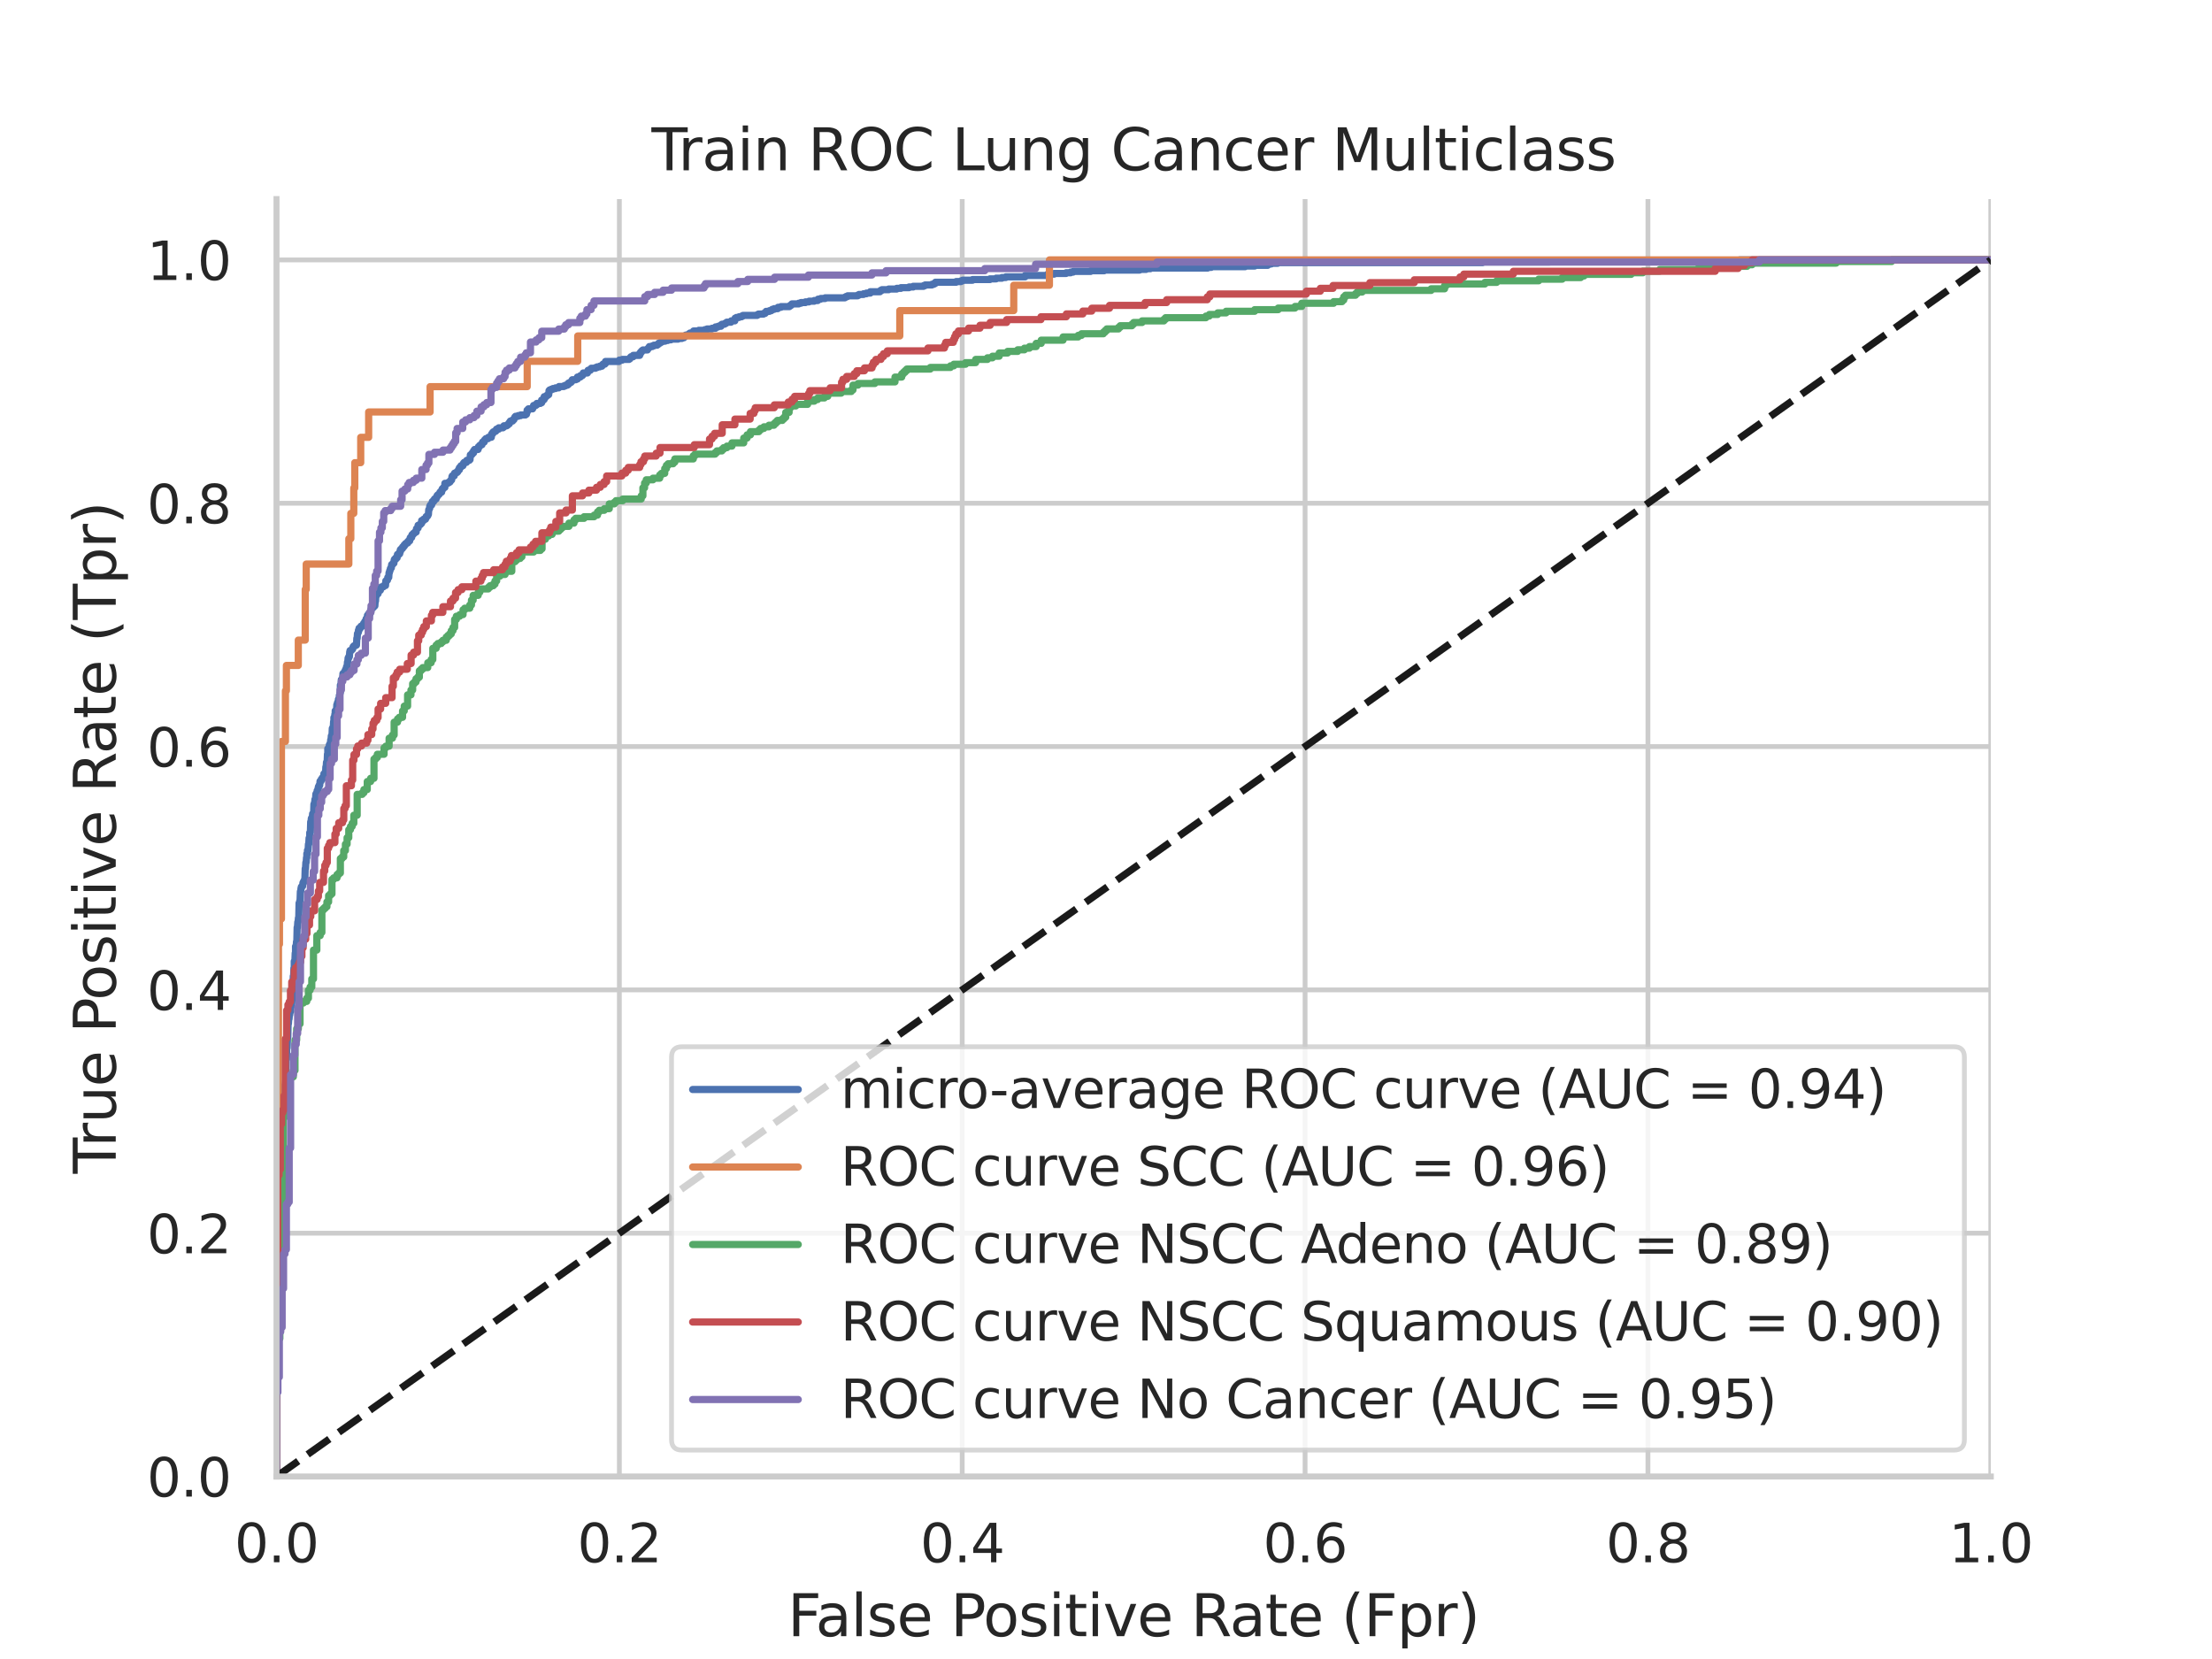 <?xml version="1.0" encoding="utf-8" standalone="no"?>
<!DOCTYPE svg PUBLIC "-//W3C//DTD SVG 1.1//EN"
  "http://www.w3.org/Graphics/SVG/1.1/DTD/svg11.dtd">
<svg xmlns:xlink="http://www.w3.org/1999/xlink" width="460.8pt" height="345.6pt" viewBox="0 0 460.8 345.6" xmlns="http://www.w3.org/2000/svg" version="1.1">
 <defs>
  <style type="text/css">*{stroke-linejoin: round; stroke-linecap: butt}</style>
 </defs>
 <g id="figure_1">
  <g id="patch_1">
   <path d="M 0 345.6 
L 460.8 345.6 
L 460.8 0 
L 0 0 
z
" style="fill: #ffffff"/>
  </g>
  <g id="axes_1">
   <g id="patch_2">
    <path d="M 57.6 307.584 
L 414.72 307.584 
L 414.72 41.472 
L 57.6 41.472 
z
" style="fill: #ffffff"/>
   </g>
   <g id="matplotlib.axis_1">
    <g id="xtick_1">
     <g id="line2d_1">
      <path d="M 57.6 307.584 
L 57.6 41.472 
" clip-path="url(#p18bdb6037b)" style="fill: none; stroke: #cccccc; stroke-linecap: round"/>
     </g>
     <g id="text_1">
      <!-- 0.0 -->
      <g style="fill: #262626" transform="translate(48.853 325.442) scale(0.11 -0.11)">
       <defs>
        <path id="DejaVuSans-30" d="M 2034 4250 
Q 1547 4250 1301 3770 
Q 1056 3291 1056 2328 
Q 1056 1369 1301 889 
Q 1547 409 2034 409 
Q 2525 409 2770 889 
Q 3016 1369 3016 2328 
Q 3016 3291 2770 3770 
Q 2525 4250 2034 4250 
z
M 2034 4750 
Q 2819 4750 3233 4129 
Q 3647 3509 3647 2328 
Q 3647 1150 3233 529 
Q 2819 -91 2034 -91 
Q 1250 -91 836 529 
Q 422 1150 422 2328 
Q 422 3509 836 4129 
Q 1250 4750 2034 4750 
z
" transform="scale(0.016)"/>
        <path id="DejaVuSans-2e" d="M 684 794 
L 1344 794 
L 1344 0 
L 684 0 
L 684 794 
z
" transform="scale(0.016)"/>
       </defs>
       <use xlink:href="#DejaVuSans-30"/>
       <use xlink:href="#DejaVuSans-2e" x="63.623"/>
       <use xlink:href="#DejaVuSans-30" x="95.41"/>
      </g>
     </g>
    </g>
    <g id="xtick_2">
     <g id="line2d_2">
      <path d="M 129.024 307.584 
L 129.024 41.472 
" clip-path="url(#p18bdb6037b)" style="fill: none; stroke: #cccccc; stroke-linecap: round"/>
     </g>
     <g id="text_2">
      <!-- 0.2 -->
      <g style="fill: #262626" transform="translate(120.277 325.442) scale(0.11 -0.11)">
       <defs>
        <path id="DejaVuSans-32" d="M 1228 531 
L 3431 531 
L 3431 0 
L 469 0 
L 469 531 
Q 828 903 1448 1529 
Q 2069 2156 2228 2338 
Q 2531 2678 2651 2914 
Q 2772 3150 2772 3378 
Q 2772 3750 2511 3984 
Q 2250 4219 1831 4219 
Q 1534 4219 1204 4116 
Q 875 4013 500 3803 
L 500 4441 
Q 881 4594 1212 4672 
Q 1544 4750 1819 4750 
Q 2544 4750 2975 4387 
Q 3406 4025 3406 3419 
Q 3406 3131 3298 2873 
Q 3191 2616 2906 2266 
Q 2828 2175 2409 1742 
Q 1991 1309 1228 531 
z
" transform="scale(0.016)"/>
       </defs>
       <use xlink:href="#DejaVuSans-30"/>
       <use xlink:href="#DejaVuSans-2e" x="63.623"/>
       <use xlink:href="#DejaVuSans-32" x="95.41"/>
      </g>
     </g>
    </g>
    <g id="xtick_3">
     <g id="line2d_3">
      <path d="M 200.448 307.584 
L 200.448 41.472 
" clip-path="url(#p18bdb6037b)" style="fill: none; stroke: #cccccc; stroke-linecap: round"/>
     </g>
     <g id="text_3">
      <!-- 0.4 -->
      <g style="fill: #262626" transform="translate(191.701 325.442) scale(0.11 -0.11)">
       <defs>
        <path id="DejaVuSans-34" d="M 2419 4116 
L 825 1625 
L 2419 1625 
L 2419 4116 
z
M 2253 4666 
L 3047 4666 
L 3047 1625 
L 3713 1625 
L 3713 1100 
L 3047 1100 
L 3047 0 
L 2419 0 
L 2419 1100 
L 313 1100 
L 313 1709 
L 2253 4666 
z
" transform="scale(0.016)"/>
       </defs>
       <use xlink:href="#DejaVuSans-30"/>
       <use xlink:href="#DejaVuSans-2e" x="63.623"/>
       <use xlink:href="#DejaVuSans-34" x="95.41"/>
      </g>
     </g>
    </g>
    <g id="xtick_4">
     <g id="line2d_4">
      <path d="M 271.872 307.584 
L 271.872 41.472 
" clip-path="url(#p18bdb6037b)" style="fill: none; stroke: #cccccc; stroke-linecap: round"/>
     </g>
     <g id="text_4">
      <!-- 0.6 -->
      <g style="fill: #262626" transform="translate(263.125 325.442) scale(0.11 -0.11)">
       <defs>
        <path id="DejaVuSans-36" d="M 2113 2584 
Q 1688 2584 1439 2293 
Q 1191 2003 1191 1497 
Q 1191 994 1439 701 
Q 1688 409 2113 409 
Q 2538 409 2786 701 
Q 3034 994 3034 1497 
Q 3034 2003 2786 2293 
Q 2538 2584 2113 2584 
z
M 3366 4563 
L 3366 3988 
Q 3128 4100 2886 4159 
Q 2644 4219 2406 4219 
Q 1781 4219 1451 3797 
Q 1122 3375 1075 2522 
Q 1259 2794 1537 2939 
Q 1816 3084 2150 3084 
Q 2853 3084 3261 2657 
Q 3669 2231 3669 1497 
Q 3669 778 3244 343 
Q 2819 -91 2113 -91 
Q 1303 -91 875 529 
Q 447 1150 447 2328 
Q 447 3434 972 4092 
Q 1497 4750 2381 4750 
Q 2619 4750 2861 4703 
Q 3103 4656 3366 4563 
z
" transform="scale(0.016)"/>
       </defs>
       <use xlink:href="#DejaVuSans-30"/>
       <use xlink:href="#DejaVuSans-2e" x="63.623"/>
       <use xlink:href="#DejaVuSans-36" x="95.41"/>
      </g>
     </g>
    </g>
    <g id="xtick_5">
     <g id="line2d_5">
      <path d="M 343.296 307.584 
L 343.296 41.472 
" clip-path="url(#p18bdb6037b)" style="fill: none; stroke: #cccccc; stroke-linecap: round"/>
     </g>
     <g id="text_5">
      <!-- 0.8 -->
      <g style="fill: #262626" transform="translate(334.549 325.442) scale(0.11 -0.11)">
       <defs>
        <path id="DejaVuSans-38" d="M 2034 2216 
Q 1584 2216 1326 1975 
Q 1069 1734 1069 1313 
Q 1069 891 1326 650 
Q 1584 409 2034 409 
Q 2484 409 2743 651 
Q 3003 894 3003 1313 
Q 3003 1734 2745 1975 
Q 2488 2216 2034 2216 
z
M 1403 2484 
Q 997 2584 770 2862 
Q 544 3141 544 3541 
Q 544 4100 942 4425 
Q 1341 4750 2034 4750 
Q 2731 4750 3128 4425 
Q 3525 4100 3525 3541 
Q 3525 3141 3298 2862 
Q 3072 2584 2669 2484 
Q 3125 2378 3379 2068 
Q 3634 1759 3634 1313 
Q 3634 634 3220 271 
Q 2806 -91 2034 -91 
Q 1263 -91 848 271 
Q 434 634 434 1313 
Q 434 1759 690 2068 
Q 947 2378 1403 2484 
z
M 1172 3481 
Q 1172 3119 1398 2916 
Q 1625 2713 2034 2713 
Q 2441 2713 2670 2916 
Q 2900 3119 2900 3481 
Q 2900 3844 2670 4047 
Q 2441 4250 2034 4250 
Q 1625 4250 1398 4047 
Q 1172 3844 1172 3481 
z
" transform="scale(0.016)"/>
       </defs>
       <use xlink:href="#DejaVuSans-30"/>
       <use xlink:href="#DejaVuSans-2e" x="63.623"/>
       <use xlink:href="#DejaVuSans-38" x="95.41"/>
      </g>
     </g>
    </g>
    <g id="xtick_6">
     <g id="line2d_6">
      <path d="M 414.72 307.584 
L 414.72 41.472 
" clip-path="url(#p18bdb6037b)" style="fill: none; stroke: #cccccc; stroke-linecap: round"/>
     </g>
     <g id="text_6">
      <!-- 1.0 -->
      <g style="fill: #262626" transform="translate(405.973 325.442) scale(0.11 -0.11)">
       <defs>
        <path id="DejaVuSans-31" d="M 794 531 
L 1825 531 
L 1825 4091 
L 703 3866 
L 703 4441 
L 1819 4666 
L 2450 4666 
L 2450 531 
L 3481 531 
L 3481 0 
L 794 0 
L 794 531 
z
" transform="scale(0.016)"/>
       </defs>
       <use xlink:href="#DejaVuSans-31"/>
       <use xlink:href="#DejaVuSans-2e" x="63.623"/>
       <use xlink:href="#DejaVuSans-30" x="95.41"/>
      </g>
     </g>
    </g>
    <g id="text_7">
     <!-- False Positive Rate (Fpr) -->
     <g style="fill: #262626" transform="translate(164.085 340.848) scale(0.12 -0.12)">
      <defs>
       <path id="DejaVuSans-46" d="M 628 4666 
L 3309 4666 
L 3309 4134 
L 1259 4134 
L 1259 2759 
L 3109 2759 
L 3109 2228 
L 1259 2228 
L 1259 0 
L 628 0 
L 628 4666 
z
" transform="scale(0.016)"/>
       <path id="DejaVuSans-61" d="M 2194 1759 
Q 1497 1759 1228 1600 
Q 959 1441 959 1056 
Q 959 750 1161 570 
Q 1363 391 1709 391 
Q 2188 391 2477 730 
Q 2766 1069 2766 1631 
L 2766 1759 
L 2194 1759 
z
M 3341 1997 
L 3341 0 
L 2766 0 
L 2766 531 
Q 2569 213 2275 61 
Q 1981 -91 1556 -91 
Q 1019 -91 701 211 
Q 384 513 384 1019 
Q 384 1609 779 1909 
Q 1175 2209 1959 2209 
L 2766 2209 
L 2766 2266 
Q 2766 2663 2505 2880 
Q 2244 3097 1772 3097 
Q 1472 3097 1187 3025 
Q 903 2953 641 2809 
L 641 3341 
Q 956 3463 1253 3523 
Q 1550 3584 1831 3584 
Q 2591 3584 2966 3190 
Q 3341 2797 3341 1997 
z
" transform="scale(0.016)"/>
       <path id="DejaVuSans-6c" d="M 603 4863 
L 1178 4863 
L 1178 0 
L 603 0 
L 603 4863 
z
" transform="scale(0.016)"/>
       <path id="DejaVuSans-73" d="M 2834 3397 
L 2834 2853 
Q 2591 2978 2328 3040 
Q 2066 3103 1784 3103 
Q 1356 3103 1142 2972 
Q 928 2841 928 2578 
Q 928 2378 1081 2264 
Q 1234 2150 1697 2047 
L 1894 2003 
Q 2506 1872 2764 1633 
Q 3022 1394 3022 966 
Q 3022 478 2636 193 
Q 2250 -91 1575 -91 
Q 1294 -91 989 -36 
Q 684 19 347 128 
L 347 722 
Q 666 556 975 473 
Q 1284 391 1588 391 
Q 1994 391 2212 530 
Q 2431 669 2431 922 
Q 2431 1156 2273 1281 
Q 2116 1406 1581 1522 
L 1381 1569 
Q 847 1681 609 1914 
Q 372 2147 372 2553 
Q 372 3047 722 3315 
Q 1072 3584 1716 3584 
Q 2034 3584 2315 3537 
Q 2597 3491 2834 3397 
z
" transform="scale(0.016)"/>
       <path id="DejaVuSans-65" d="M 3597 1894 
L 3597 1613 
L 953 1613 
Q 991 1019 1311 708 
Q 1631 397 2203 397 
Q 2534 397 2845 478 
Q 3156 559 3463 722 
L 3463 178 
Q 3153 47 2828 -22 
Q 2503 -91 2169 -91 
Q 1331 -91 842 396 
Q 353 884 353 1716 
Q 353 2575 817 3079 
Q 1281 3584 2069 3584 
Q 2775 3584 3186 3129 
Q 3597 2675 3597 1894 
z
M 3022 2063 
Q 3016 2534 2758 2815 
Q 2500 3097 2075 3097 
Q 1594 3097 1305 2825 
Q 1016 2553 972 2059 
L 3022 2063 
z
" transform="scale(0.016)"/>
       <path id="DejaVuSans-20" transform="scale(0.016)"/>
       <path id="DejaVuSans-50" d="M 1259 4147 
L 1259 2394 
L 2053 2394 
Q 2494 2394 2734 2622 
Q 2975 2850 2975 3272 
Q 2975 3691 2734 3919 
Q 2494 4147 2053 4147 
L 1259 4147 
z
M 628 4666 
L 2053 4666 
Q 2838 4666 3239 4311 
Q 3641 3956 3641 3272 
Q 3641 2581 3239 2228 
Q 2838 1875 2053 1875 
L 1259 1875 
L 1259 0 
L 628 0 
L 628 4666 
z
" transform="scale(0.016)"/>
       <path id="DejaVuSans-6f" d="M 1959 3097 
Q 1497 3097 1228 2736 
Q 959 2375 959 1747 
Q 959 1119 1226 758 
Q 1494 397 1959 397 
Q 2419 397 2687 759 
Q 2956 1122 2956 1747 
Q 2956 2369 2687 2733 
Q 2419 3097 1959 3097 
z
M 1959 3584 
Q 2709 3584 3137 3096 
Q 3566 2609 3566 1747 
Q 3566 888 3137 398 
Q 2709 -91 1959 -91 
Q 1206 -91 779 398 
Q 353 888 353 1747 
Q 353 2609 779 3096 
Q 1206 3584 1959 3584 
z
" transform="scale(0.016)"/>
       <path id="DejaVuSans-69" d="M 603 3500 
L 1178 3500 
L 1178 0 
L 603 0 
L 603 3500 
z
M 603 4863 
L 1178 4863 
L 1178 4134 
L 603 4134 
L 603 4863 
z
" transform="scale(0.016)"/>
       <path id="DejaVuSans-74" d="M 1172 4494 
L 1172 3500 
L 2356 3500 
L 2356 3053 
L 1172 3053 
L 1172 1153 
Q 1172 725 1289 603 
Q 1406 481 1766 481 
L 2356 481 
L 2356 0 
L 1766 0 
Q 1100 0 847 248 
Q 594 497 594 1153 
L 594 3053 
L 172 3053 
L 172 3500 
L 594 3500 
L 594 4494 
L 1172 4494 
z
" transform="scale(0.016)"/>
       <path id="DejaVuSans-76" d="M 191 3500 
L 800 3500 
L 1894 563 
L 2988 3500 
L 3597 3500 
L 2284 0 
L 1503 0 
L 191 3500 
z
" transform="scale(0.016)"/>
       <path id="DejaVuSans-52" d="M 2841 2188 
Q 3044 2119 3236 1894 
Q 3428 1669 3622 1275 
L 4263 0 
L 3584 0 
L 2988 1197 
Q 2756 1666 2539 1819 
Q 2322 1972 1947 1972 
L 1259 1972 
L 1259 0 
L 628 0 
L 628 4666 
L 2053 4666 
Q 2853 4666 3247 4331 
Q 3641 3997 3641 3322 
Q 3641 2881 3436 2590 
Q 3231 2300 2841 2188 
z
M 1259 4147 
L 1259 2491 
L 2053 2491 
Q 2509 2491 2742 2702 
Q 2975 2913 2975 3322 
Q 2975 3731 2742 3939 
Q 2509 4147 2053 4147 
L 1259 4147 
z
" transform="scale(0.016)"/>
       <path id="DejaVuSans-28" d="M 1984 4856 
Q 1566 4138 1362 3434 
Q 1159 2731 1159 2009 
Q 1159 1288 1364 580 
Q 1569 -128 1984 -844 
L 1484 -844 
Q 1016 -109 783 600 
Q 550 1309 550 2009 
Q 550 2706 781 3412 
Q 1013 4119 1484 4856 
L 1984 4856 
z
" transform="scale(0.016)"/>
       <path id="DejaVuSans-70" d="M 1159 525 
L 1159 -1331 
L 581 -1331 
L 581 3500 
L 1159 3500 
L 1159 2969 
Q 1341 3281 1617 3432 
Q 1894 3584 2278 3584 
Q 2916 3584 3314 3078 
Q 3713 2572 3713 1747 
Q 3713 922 3314 415 
Q 2916 -91 2278 -91 
Q 1894 -91 1617 61 
Q 1341 213 1159 525 
z
M 3116 1747 
Q 3116 2381 2855 2742 
Q 2594 3103 2138 3103 
Q 1681 3103 1420 2742 
Q 1159 2381 1159 1747 
Q 1159 1113 1420 752 
Q 1681 391 2138 391 
Q 2594 391 2855 752 
Q 3116 1113 3116 1747 
z
" transform="scale(0.016)"/>
       <path id="DejaVuSans-72" d="M 2631 2963 
Q 2534 3019 2420 3045 
Q 2306 3072 2169 3072 
Q 1681 3072 1420 2755 
Q 1159 2438 1159 1844 
L 1159 0 
L 581 0 
L 581 3500 
L 1159 3500 
L 1159 2956 
Q 1341 3275 1631 3429 
Q 1922 3584 2338 3584 
Q 2397 3584 2469 3576 
Q 2541 3569 2628 3553 
L 2631 2963 
z
" transform="scale(0.016)"/>
       <path id="DejaVuSans-29" d="M 513 4856 
L 1013 4856 
Q 1481 4119 1714 3412 
Q 1947 2706 1947 2009 
Q 1947 1309 1714 600 
Q 1481 -109 1013 -844 
L 513 -844 
Q 928 -128 1133 580 
Q 1338 1288 1338 2009 
Q 1338 2731 1133 3434 
Q 928 4138 513 4856 
z
" transform="scale(0.016)"/>
      </defs>
      <use xlink:href="#DejaVuSans-46"/>
      <use xlink:href="#DejaVuSans-61" x="48.395"/>
      <use xlink:href="#DejaVuSans-6c" x="109.674"/>
      <use xlink:href="#DejaVuSans-73" x="137.457"/>
      <use xlink:href="#DejaVuSans-65" x="189.557"/>
      <use xlink:href="#DejaVuSans-20" x="251.08"/>
      <use xlink:href="#DejaVuSans-50" x="282.867"/>
      <use xlink:href="#DejaVuSans-6f" x="339.545"/>
      <use xlink:href="#DejaVuSans-73" x="400.727"/>
      <use xlink:href="#DejaVuSans-69" x="452.826"/>
      <use xlink:href="#DejaVuSans-74" x="480.609"/>
      <use xlink:href="#DejaVuSans-69" x="519.818"/>
      <use xlink:href="#DejaVuSans-76" x="547.602"/>
      <use xlink:href="#DejaVuSans-65" x="606.781"/>
      <use xlink:href="#DejaVuSans-20" x="668.305"/>
      <use xlink:href="#DejaVuSans-52" x="700.092"/>
      <use xlink:href="#DejaVuSans-61" x="767.324"/>
      <use xlink:href="#DejaVuSans-74" x="828.604"/>
      <use xlink:href="#DejaVuSans-65" x="867.812"/>
      <use xlink:href="#DejaVuSans-20" x="929.336"/>
      <use xlink:href="#DejaVuSans-28" x="961.123"/>
      <use xlink:href="#DejaVuSans-46" x="1000.137"/>
      <use xlink:href="#DejaVuSans-70" x="1057.656"/>
      <use xlink:href="#DejaVuSans-72" x="1121.133"/>
      <use xlink:href="#DejaVuSans-29" x="1162.246"/>
     </g>
    </g>
   </g>
   <g id="matplotlib.axis_2">
    <g id="ytick_1">
     <g id="line2d_7">
      <path d="M 57.6 307.584 
L 414.72 307.584 
" clip-path="url(#p18bdb6037b)" style="fill: none; stroke: #cccccc; stroke-linecap: round"/>
     </g>
     <g id="text_8">
      <!-- 0.0 -->
      <g style="fill: #262626" transform="translate(30.607 311.763) scale(0.11 -0.11)">
       <use xlink:href="#DejaVuSans-30"/>
       <use xlink:href="#DejaVuSans-2e" x="63.623"/>
       <use xlink:href="#DejaVuSans-30" x="95.41"/>
      </g>
     </g>
    </g>
    <g id="ytick_2">
     <g id="line2d_8">
      <path d="M 57.6 256.896 
L 414.72 256.896 
" clip-path="url(#p18bdb6037b)" style="fill: none; stroke: #cccccc; stroke-linecap: round"/>
     </g>
     <g id="text_9">
      <!-- 0.2 -->
      <g style="fill: #262626" transform="translate(30.607 261.075) scale(0.11 -0.11)">
       <use xlink:href="#DejaVuSans-30"/>
       <use xlink:href="#DejaVuSans-2e" x="63.623"/>
       <use xlink:href="#DejaVuSans-32" x="95.41"/>
      </g>
     </g>
    </g>
    <g id="ytick_3">
     <g id="line2d_9">
      <path d="M 57.6 206.208 
L 414.72 206.208 
" clip-path="url(#p18bdb6037b)" style="fill: none; stroke: #cccccc; stroke-linecap: round"/>
     </g>
     <g id="text_10">
      <!-- 0.4 -->
      <g style="fill: #262626" transform="translate(30.607 210.387) scale(0.11 -0.11)">
       <use xlink:href="#DejaVuSans-30"/>
       <use xlink:href="#DejaVuSans-2e" x="63.623"/>
       <use xlink:href="#DejaVuSans-34" x="95.41"/>
      </g>
     </g>
    </g>
    <g id="ytick_4">
     <g id="line2d_10">
      <path d="M 57.6 155.52 
L 414.72 155.52 
" clip-path="url(#p18bdb6037b)" style="fill: none; stroke: #cccccc; stroke-linecap: round"/>
     </g>
     <g id="text_11">
      <!-- 0.6 -->
      <g style="fill: #262626" transform="translate(30.607 159.699) scale(0.11 -0.11)">
       <use xlink:href="#DejaVuSans-30"/>
       <use xlink:href="#DejaVuSans-2e" x="63.623"/>
       <use xlink:href="#DejaVuSans-36" x="95.41"/>
      </g>
     </g>
    </g>
    <g id="ytick_5">
     <g id="line2d_11">
      <path d="M 57.6 104.832 
L 414.72 104.832 
" clip-path="url(#p18bdb6037b)" style="fill: none; stroke: #cccccc; stroke-linecap: round"/>
     </g>
     <g id="text_12">
      <!-- 0.8 -->
      <g style="fill: #262626" transform="translate(30.607 109.011) scale(0.11 -0.11)">
       <use xlink:href="#DejaVuSans-30"/>
       <use xlink:href="#DejaVuSans-2e" x="63.623"/>
       <use xlink:href="#DejaVuSans-38" x="95.41"/>
      </g>
     </g>
    </g>
    <g id="ytick_6">
     <g id="line2d_12">
      <path d="M 57.6 54.144 
L 414.72 54.144 
" clip-path="url(#p18bdb6037b)" style="fill: none; stroke: #cccccc; stroke-linecap: round"/>
     </g>
     <g id="text_13">
      <!-- 1.0 -->
      <g style="fill: #262626" transform="translate(30.607 58.323) scale(0.11 -0.11)">
       <use xlink:href="#DejaVuSans-31"/>
       <use xlink:href="#DejaVuSans-2e" x="63.623"/>
       <use xlink:href="#DejaVuSans-30" x="95.41"/>
      </g>
     </g>
    </g>
    <g id="text_14">
     <!-- True Positive Rate (Tpr) -->
     <g style="fill: #262626" transform="translate(24.111 244.493) rotate(-90) scale(0.12 -0.12)">
      <defs>
       <path id="DejaVuSans-54" d="M -19 4666 
L 3928 4666 
L 3928 4134 
L 2272 4134 
L 2272 0 
L 1638 0 
L 1638 4134 
L -19 4134 
L -19 4666 
z
" transform="scale(0.016)"/>
       <path id="DejaVuSans-75" d="M 544 1381 
L 544 3500 
L 1119 3500 
L 1119 1403 
Q 1119 906 1312 657 
Q 1506 409 1894 409 
Q 2359 409 2629 706 
Q 2900 1003 2900 1516 
L 2900 3500 
L 3475 3500 
L 3475 0 
L 2900 0 
L 2900 538 
Q 2691 219 2414 64 
Q 2138 -91 1772 -91 
Q 1169 -91 856 284 
Q 544 659 544 1381 
z
M 1991 3584 
L 1991 3584 
z
" transform="scale(0.016)"/>
      </defs>
      <use xlink:href="#DejaVuSans-54"/>
      <use xlink:href="#DejaVuSans-72" x="46.334"/>
      <use xlink:href="#DejaVuSans-75" x="87.447"/>
      <use xlink:href="#DejaVuSans-65" x="150.826"/>
      <use xlink:href="#DejaVuSans-20" x="212.35"/>
      <use xlink:href="#DejaVuSans-50" x="244.137"/>
      <use xlink:href="#DejaVuSans-6f" x="300.814"/>
      <use xlink:href="#DejaVuSans-73" x="361.996"/>
      <use xlink:href="#DejaVuSans-69" x="414.096"/>
      <use xlink:href="#DejaVuSans-74" x="441.879"/>
      <use xlink:href="#DejaVuSans-69" x="481.088"/>
      <use xlink:href="#DejaVuSans-76" x="508.871"/>
      <use xlink:href="#DejaVuSans-65" x="568.051"/>
      <use xlink:href="#DejaVuSans-20" x="629.574"/>
      <use xlink:href="#DejaVuSans-52" x="661.361"/>
      <use xlink:href="#DejaVuSans-61" x="728.594"/>
      <use xlink:href="#DejaVuSans-74" x="789.873"/>
      <use xlink:href="#DejaVuSans-65" x="829.082"/>
      <use xlink:href="#DejaVuSans-20" x="890.605"/>
      <use xlink:href="#DejaVuSans-28" x="922.393"/>
      <use xlink:href="#DejaVuSans-54" x="961.406"/>
      <use xlink:href="#DejaVuSans-70" x="1022.49"/>
      <use xlink:href="#DejaVuSans-72" x="1085.967"/>
      <use xlink:href="#DejaVuSans-29" x="1127.08"/>
     </g>
    </g>
   </g>
   <g id="line2d_13">
    <path d="M 57.6 307.584 
L 57.667 283.326 
L 57.734 283.326 
L 57.802 280.223 
L 57.869 280.223 
L 57.936 270.492 
L 58.003 270.492 
L 58.07 265.273 
L 58.138 265.273 
L 58.205 261.183 
L 58.272 261.183 
L 58.339 255.683 
L 58.406 255.683 
L 58.473 247.503 
L 58.541 247.503 
L 58.608 238.618 
L 58.675 238.618 
L 58.742 233.964 
L 58.809 233.964 
L 58.877 230.579 
L 58.944 230.579 
L 58.944 229.874 
L 59.078 229.874 
L 59.145 227.899 
L 59.28 227.899 
L 59.347 226.066 
L 59.414 226.066 
L 59.481 225.361 
L 59.549 225.361 
L 59.616 220.706 
L 59.683 220.706 
L 59.75 218.309 
L 59.817 218.309 
L 59.884 216.193 
L 59.952 216.193 
L 60.019 213.232 
L 60.086 213.232 
L 60.153 212.244 
L 60.22 212.244 
L 60.288 211.398 
L 60.355 211.398 
L 60.422 210.693 
L 60.556 210.693 
L 60.556 209.565 
L 60.758 209.565 
L 60.825 208.154 
L 60.892 208.154 
L 60.96 206.039 
L 61.027 206.039 
L 61.094 203.359 
L 61.161 203.359 
L 61.228 201.667 
L 61.296 201.667 
L 61.296 200.256 
L 61.43 200.256 
L 61.497 198.564 
L 61.564 198.564 
L 61.564 197.154 
L 61.699 197.154 
L 61.766 196.166 
L 61.833 196.166 
L 61.9 193.205 
L 61.967 193.205 
L 62.035 192.076 
L 62.102 192.076 
L 62.169 191.23 
L 62.236 191.23 
L 62.303 188.127 
L 62.371 188.127 
L 62.438 187.704 
L 62.505 187.704 
L 62.572 185.73 
L 62.639 185.73 
L 62.707 185.025 
L 62.774 185.025 
L 62.774 184.742 
L 62.908 184.742 
L 62.908 184.601 
L 63.042 184.601 
L 63.11 183.896 
L 63.244 183.896 
L 63.244 183.614 
L 63.378 183.614 
L 63.446 183.191 
L 63.513 183.191 
L 63.58 180.935 
L 63.647 180.935 
L 63.714 179.665 
L 63.782 179.665 
L 63.849 178.678 
L 63.916 178.678 
L 63.916 177.832 
L 64.05 177.832 
L 64.05 177.127 
L 64.185 177.127 
L 64.252 175.857 
L 64.319 175.857 
L 64.386 174.588 
L 64.521 174.588 
L 64.521 173.46 
L 64.655 173.46 
L 64.722 171.203 
L 64.789 171.203 
L 64.857 170.498 
L 64.924 170.498 
L 64.924 170.357 
L 65.058 170.357 
L 65.125 169.511 
L 65.327 169.511 
L 65.394 167.536 
L 65.461 167.536 
L 65.529 167.113 
L 65.596 167.113 
L 65.596 166.549 
L 65.73 166.549 
L 65.797 165.421 
L 65.864 165.421 
L 65.864 165.28 
L 66.066 165.28 
L 66.066 164.715 
L 66.2 164.715 
L 66.268 164.151 
L 66.335 164.151 
L 66.335 163.869 
L 66.469 163.869 
L 66.469 163.587 
L 66.604 163.587 
L 66.671 162.741 
L 66.872 162.741 
L 66.94 162.318 
L 67.141 162.318 
L 67.141 162.036 
L 67.275 162.036 
L 67.343 161.754 
L 67.477 161.754 
L 67.477 161.19 
L 67.611 161.19 
L 67.611 161.049 
L 67.813 161.049 
L 67.88 159.779 
L 67.947 159.779 
L 68.015 158.792 
L 68.149 158.792 
L 68.216 157.1 
L 68.283 157.1 
L 68.283 155.971 
L 68.418 155.971 
L 68.418 155.83 
L 68.552 155.83 
L 68.619 155.125 
L 68.687 155.125 
L 68.687 154.984 
L 68.821 154.984 
L 68.888 154.138 
L 68.955 154.138 
L 69.022 153.292 
L 69.157 153.292 
L 69.224 151.74 
L 69.291 151.74 
L 69.291 151.599 
L 69.426 151.599 
L 69.493 150.33 
L 69.56 150.33 
L 69.56 149.484 
L 69.694 149.484 
L 69.762 148.779 
L 69.829 148.779 
L 69.829 148.073 
L 70.098 148.073 
L 70.165 146.804 
L 70.232 146.804 
L 70.299 146.381 
L 70.366 146.381 
L 70.366 146.24 
L 70.501 146.24 
L 70.501 145.676 
L 70.635 145.676 
L 70.702 144.83 
L 70.769 144.83 
L 70.837 144.265 
L 70.904 144.265 
L 70.904 142.714 
L 71.038 142.714 
L 71.105 141.586 
L 71.374 141.586 
L 71.441 140.316 
L 71.71 140.316 
L 71.777 139.893 
L 71.912 139.893 
L 71.979 139.47 
L 72.18 139.47 
L 72.18 138.906 
L 72.315 138.906 
L 72.382 137.919 
L 72.449 137.919 
L 72.516 137.073 
L 72.651 137.073 
L 72.651 136.791 
L 72.785 136.791 
L 72.852 135.803 
L 72.92 135.803 
L 72.92 135.521 
L 73.188 135.521 
L 73.188 135.38 
L 73.323 135.38 
L 73.323 135.239 
L 73.457 135.239 
L 73.524 134.816 
L 73.591 134.816 
L 73.591 134.675 
L 73.726 134.675 
L 73.726 134.534 
L 73.995 134.534 
L 73.995 134.393 
L 74.263 134.393 
L 74.331 132.983 
L 74.398 132.983 
L 74.465 131.995 
L 74.532 131.995 
L 74.599 131.713 
L 74.667 131.713 
L 74.667 131.29 
L 74.801 131.29 
L 74.801 130.867 
L 75.07 130.867 
L 75.137 130.585 
L 75.204 130.585 
L 75.204 130.444 
L 75.54 130.444 
L 75.607 130.162 
L 75.674 130.162 
L 75.742 129.88 
L 75.876 129.88 
L 75.943 129.598 
L 76.01 129.598 
L 76.01 129.457 
L 76.212 129.457 
L 76.279 128.893 
L 76.413 128.893 
L 76.481 128.611 
L 76.548 128.611 
L 76.548 128.187 
L 76.682 128.187 
L 76.749 127.905 
L 77.085 127.905 
L 77.085 127.623 
L 77.22 127.623 
L 77.287 126.918 
L 77.354 126.918 
L 77.421 126.636 
L 77.69 126.636 
L 77.69 126.354 
L 77.959 126.354 
L 77.959 126.213 
L 78.093 126.213 
L 78.16 125.226 
L 78.228 125.226 
L 78.295 124.097 
L 78.429 124.097 
L 78.496 123.674 
L 78.765 123.674 
L 78.765 123.11 
L 78.9 123.11 
L 78.9 122.969 
L 79.235 122.969 
L 79.303 122.405 
L 79.437 122.405 
L 79.437 122.264 
L 79.84 122.264 
L 79.84 122.123 
L 79.975 122.123 
L 79.975 121.982 
L 80.311 121.982 
L 80.378 120.995 
L 80.579 120.995 
L 80.579 120.854 
L 80.714 120.854 
L 80.781 120.289 
L 80.982 120.289 
L 81.05 119.302 
L 81.117 119.302 
L 81.184 118.879 
L 81.251 118.879 
L 81.318 118.456 
L 81.386 118.456 
L 81.386 118.315 
L 81.52 118.315 
L 81.587 117.61 
L 81.789 117.61 
L 81.856 117.328 
L 82.058 117.328 
L 82.125 116.623 
L 82.192 116.623 
L 82.192 116.481 
L 82.461 116.481 
L 82.461 116.199 
L 82.729 116.199 
L 82.797 115.494 
L 83.133 115.494 
L 83.133 115.353 
L 83.267 115.353 
L 83.267 114.93 
L 83.401 114.93 
L 83.401 114.507 
L 83.536 114.507 
L 83.536 114.366 
L 83.737 114.366 
L 83.737 114.225 
L 83.872 114.225 
L 83.872 113.943 
L 84.073 113.943 
L 84.073 113.802 
L 84.208 113.802 
L 84.208 113.52 
L 84.409 113.52 
L 84.476 113.238 
L 84.678 113.238 
L 84.678 113.097 
L 84.947 113.097 
L 84.947 112.815 
L 85.081 112.815 
L 85.081 112.674 
L 85.35 112.674 
L 85.417 112.109 
L 85.484 112.109 
L 85.484 111.968 
L 85.753 111.968 
L 85.82 111.404 
L 86.022 111.404 
L 86.089 111.122 
L 86.291 111.122 
L 86.291 110.981 
L 86.425 110.981 
L 86.425 110.84 
L 86.694 110.84 
L 86.761 110.135 
L 86.895 110.135 
L 86.895 109.994 
L 87.097 109.994 
L 87.097 109.43 
L 87.366 109.43 
L 87.366 109.289 
L 87.567 109.289 
L 87.567 109.148 
L 87.702 109.148 
L 87.702 109.007 
L 87.836 109.007 
L 87.836 108.442 
L 88.239 108.442 
L 88.239 108.16 
L 88.642 108.16 
L 88.709 107.878 
L 88.777 107.878 
L 88.777 107.596 
L 88.978 107.596 
L 88.978 107.455 
L 89.113 107.455 
L 89.18 107.173 
L 89.247 107.173 
L 89.314 106.186 
L 89.381 106.186 
L 89.449 105.904 
L 89.516 105.904 
L 89.516 105.481 
L 89.65 105.481 
L 89.65 105.199 
L 89.919 105.199 
L 89.986 104.776 
L 90.053 104.776 
L 90.053 104.494 
L 90.322 104.494 
L 90.322 104.211 
L 90.524 104.211 
L 90.524 103.929 
L 90.86 103.929 
L 90.927 103.506 
L 91.061 103.506 
L 91.061 103.224 
L 91.195 103.224 
L 91.195 103.083 
L 91.397 103.083 
L 91.397 102.942 
L 91.531 102.942 
L 91.599 102.66 
L 91.666 102.66 
L 91.666 102.519 
L 92.002 102.519 
L 92.002 102.096 
L 92.136 102.096 
L 92.136 101.814 
L 92.338 101.814 
L 92.405 101.532 
L 92.674 101.532 
L 92.674 100.686 
L 93.278 100.686 
L 93.278 100.545 
L 93.547 100.545 
L 93.547 100.403 
L 93.749 100.403 
L 93.816 100.121 
L 93.95 100.121 
L 93.95 99.98 
L 94.085 99.98 
L 94.152 99.275 
L 94.219 99.275 
L 94.219 99.134 
L 94.622 99.134 
L 94.689 98.57 
L 94.958 98.57 
L 94.958 98.429 
L 95.227 98.429 
L 95.227 98.288 
L 95.361 98.288 
L 95.429 98.006 
L 95.496 98.006 
L 95.496 97.865 
L 95.697 97.865 
L 95.697 97.442 
L 95.832 97.442 
L 95.832 97.301 
L 96.033 97.301 
L 96.033 97.019 
L 96.436 97.019 
L 96.504 96.737 
L 96.571 96.737 
L 96.571 96.455 
L 96.705 96.455 
L 96.705 96.313 
L 97.175 96.313 
L 97.243 95.89 
L 97.78 95.89 
L 97.78 95.749 
L 97.915 95.749 
L 97.982 94.762 
L 98.251 94.762 
L 98.251 94.621 
L 98.385 94.621 
L 98.385 94.339 
L 98.654 94.339 
L 98.654 93.916 
L 98.855 93.916 
L 98.855 93.634 
L 99.594 93.634 
L 99.662 93.07 
L 99.863 93.07 
L 99.93 92.788 
L 100.132 92.788 
L 100.132 92.647 
L 100.401 92.647 
L 100.401 92.365 
L 100.535 92.365 
L 100.535 92.082 
L 100.871 92.082 
L 100.938 91.659 
L 101.073 91.659 
L 101.073 91.518 
L 101.207 91.518 
L 101.207 91.377 
L 101.677 91.377 
L 101.744 91.095 
L 102.349 91.095 
L 102.416 90.39 
L 102.618 90.39 
L 102.618 90.108 
L 102.752 90.108 
L 102.752 89.967 
L 103.021 89.967 
L 103.021 89.826 
L 103.29 89.826 
L 103.357 89.544 
L 103.424 89.544 
L 103.424 89.403 
L 103.895 89.403 
L 103.895 89.121 
L 104.768 89.121 
L 104.768 88.98 
L 104.97 88.98 
L 104.97 88.698 
L 105.574 88.698 
L 105.574 88.557 
L 105.776 88.557 
L 105.776 88.416 
L 105.91 88.416 
L 105.91 88.274 
L 106.112 88.274 
L 106.112 87.992 
L 106.246 87.992 
L 106.313 87.71 
L 106.784 87.71 
L 106.851 87.428 
L 107.053 87.428 
L 107.12 87.146 
L 107.187 87.146 
L 107.254 86.864 
L 107.389 86.864 
L 107.389 86.723 
L 107.926 86.723 
L 107.926 86.582 
L 108.464 86.582 
L 108.464 86.441 
L 109.471 86.441 
L 109.471 86.3 
L 109.673 86.3 
L 109.74 85.877 
L 109.807 85.877 
L 109.807 85.454 
L 110.076 85.454 
L 110.076 85.172 
L 110.95 85.172 
L 111.017 84.89 
L 111.084 84.89 
L 111.151 84.467 
L 111.622 84.467 
L 111.622 84.326 
L 111.823 84.326 
L 111.823 84.043 
L 112.562 84.043 
L 112.562 83.902 
L 112.831 83.902 
L 112.831 83.338 
L 113.234 83.338 
L 113.234 83.197 
L 113.369 83.197 
L 113.369 82.633 
L 113.772 82.633 
L 113.772 82.492 
L 113.906 82.492 
L 113.906 82.351 
L 114.108 82.351 
L 114.108 82.21 
L 114.309 82.21 
L 114.376 81.364 
L 114.511 81.364 
L 114.511 81.223 
L 114.847 81.223 
L 114.847 81.082 
L 115.183 81.082 
L 115.183 80.941 
L 115.72 80.941 
L 115.72 80.8 
L 116.392 80.8 
L 116.459 80.518 
L 117.467 80.518 
L 117.467 80.377 
L 117.803 80.377 
L 117.803 80.235 
L 118.206 80.235 
L 118.206 80.094 
L 118.408 80.094 
L 118.408 79.812 
L 118.677 79.812 
L 118.677 79.671 
L 118.945 79.671 
L 118.945 79.53 
L 119.08 79.53 
L 119.147 79.248 
L 119.214 79.248 
L 119.214 79.107 
L 119.953 79.107 
L 119.953 78.966 
L 120.289 78.966 
L 120.289 78.543 
L 120.894 78.543 
L 120.894 78.261 
L 121.297 78.261 
L 121.297 78.12 
L 121.431 78.12 
L 121.499 77.697 
L 122.372 77.697 
L 122.439 77.274 
L 122.506 77.274 
L 122.506 77.133 
L 122.977 77.133 
L 123.044 76.851 
L 123.178 76.851 
L 123.178 76.71 
L 124.052 76.71 
L 124.052 76.569 
L 124.388 76.569 
L 124.388 76.428 
L 124.925 76.428 
L 124.925 76.287 
L 125.396 76.287 
L 125.463 76.004 
L 125.597 76.004 
L 125.597 75.863 
L 126 75.863 
L 126 75.722 
L 126.135 75.722 
L 126.135 75.299 
L 128.957 75.299 
L 129.024 75.017 
L 129.629 75.017 
L 129.629 74.876 
L 131.04 74.876 
L 131.04 74.735 
L 131.241 74.735 
L 131.308 74.453 
L 131.443 74.453 
L 131.443 74.312 
L 131.913 74.312 
L 131.913 74.03 
L 133.257 74.03 
L 133.257 73.607 
L 133.459 73.607 
L 133.459 73.325 
L 133.66 73.325 
L 133.727 73.043 
L 133.929 73.043 
L 133.929 72.902 
L 134.87 72.902 
L 134.937 72.62 
L 135.071 72.62 
L 135.071 72.479 
L 135.206 72.479 
L 135.273 72.196 
L 135.877 72.196 
L 135.877 72.055 
L 136.213 72.055 
L 136.213 71.914 
L 136.885 71.914 
L 136.885 71.773 
L 137.087 71.773 
L 137.087 71.632 
L 137.221 71.632 
L 137.221 71.491 
L 137.49 71.491 
L 137.49 71.35 
L 137.692 71.35 
L 137.692 71.209 
L 137.96 71.209 
L 137.96 71.068 
L 138.565 71.068 
L 138.565 70.927 
L 139.103 70.927 
L 139.103 70.786 
L 139.775 70.786 
L 139.775 70.645 
L 141.253 70.645 
L 141.253 70.504 
L 142.059 70.504 
L 142.059 70.363 
L 142.462 70.363 
L 142.462 70.222 
L 142.597 70.222 
L 142.597 70.081 
L 142.731 70.081 
L 142.731 69.94 
L 142.865 69.94 
L 142.865 69.799 
L 143.47 69.799 
L 143.537 69.517 
L 143.739 69.517 
L 143.739 69.376 
L 144.411 69.376 
L 144.478 68.953 
L 145.553 68.953 
L 145.553 68.812 
L 146.83 68.812 
L 146.83 68.671 
L 147.3 68.671 
L 147.3 68.53 
L 148.308 68.53 
L 148.308 68.389 
L 149.047 68.389 
L 149.047 68.106 
L 149.584 68.106 
L 149.584 67.965 
L 150.189 67.965 
L 150.189 67.683 
L 150.391 67.683 
L 150.391 67.542 
L 150.928 67.542 
L 150.928 67.401 
L 151.197 67.401 
L 151.197 67.26 
L 151.399 67.26 
L 151.399 67.119 
L 152.272 67.119 
L 152.339 66.837 
L 153.078 66.837 
L 153.146 66.273 
L 153.414 66.273 
L 153.414 66.132 
L 153.952 66.132 
L 153.952 65.991 
L 154.489 65.991 
L 154.489 65.85 
L 154.758 65.85 
L 154.758 65.709 
L 157.715 65.709 
L 157.715 65.568 
L 157.983 65.568 
L 157.983 65.427 
L 159.058 65.427 
L 159.058 65.286 
L 159.394 65.286 
L 159.394 65.145 
L 159.529 65.145 
L 159.596 64.863 
L 160.268 64.863 
L 160.268 64.722 
L 160.671 64.722 
L 160.671 64.581 
L 160.873 64.581 
L 160.873 64.44 
L 161.276 64.44 
L 161.276 64.299 
L 162.015 64.299 
L 162.082 64.016 
L 162.687 64.016 
L 162.687 63.875 
L 164.434 63.875 
L 164.434 63.734 
L 164.635 63.734 
L 164.635 63.593 
L 164.837 63.593 
L 164.837 63.452 
L 164.971 63.452 
L 164.971 63.311 
L 166.382 63.311 
L 166.382 63.17 
L 166.853 63.17 
L 166.853 63.029 
L 167.793 63.029 
L 167.793 62.888 
L 168.532 62.888 
L 168.532 62.747 
L 169.607 62.747 
L 169.607 62.606 
L 170.346 62.606 
L 170.414 62.324 
L 170.951 62.324 
L 170.951 62.183 
L 171.892 62.183 
L 171.892 62.042 
L 175.99 62.042 
L 175.99 61.901 
L 176.259 61.901 
L 176.259 61.76 
L 176.595 61.76 
L 176.595 61.619 
L 178.678 61.619 
L 178.678 61.478 
L 178.947 61.478 
L 178.947 61.337 
L 179.888 61.337 
L 179.888 61.196 
L 180.492 61.196 
L 180.492 61.055 
L 181.299 61.055 
L 181.299 60.773 
L 183.314 60.773 
L 183.314 60.632 
L 183.449 60.632 
L 183.449 60.491 
L 183.717 60.491 
L 183.717 60.35 
L 185.128 60.35 
L 185.128 60.209 
L 186.808 60.209 
L 186.808 60.067 
L 187.682 60.067 
L 187.682 59.926 
L 189.361 59.926 
L 189.361 59.785 
L 190.235 59.785 
L 190.235 59.644 
L 192.385 59.644 
L 192.385 59.503 
L 192.721 59.503 
L 192.721 59.362 
L 194.132 59.362 
L 194.132 59.221 
L 194.535 59.221 
L 194.535 59.08 
L 194.804 59.08 
L 194.871 58.798 
L 199.171 58.798 
L 199.171 58.657 
L 200.179 58.657 
L 200.179 58.516 
L 200.515 58.516 
L 200.515 58.375 
L 202.598 58.375 
L 202.598 58.234 
L 206.226 58.234 
L 206.226 58.093 
L 207.503 58.093 
L 207.503 57.952 
L 208.712 57.952 
L 208.712 57.811 
L 209.519 57.811 
L 209.519 57.67 
L 213.55 57.67 
L 213.55 57.388 
L 218.186 57.388 
L 218.254 57.106 
L 219.597 57.106 
L 219.597 56.965 
L 222.083 56.965 
L 222.083 56.824 
L 223.024 56.824 
L 223.024 56.683 
L 223.562 56.683 
L 223.562 56.542 
L 227.19 56.542 
L 227.19 56.401 
L 230.012 56.401 
L 230.012 56.26 
L 237.403 56.26 
L 237.403 56.118 
L 238.747 56.118 
L 238.747 55.977 
L 239.62 55.977 
L 239.62 55.836 
L 251.58 55.836 
L 251.58 55.695 
L 252.319 55.695 
L 252.319 55.554 
L 259.374 55.554 
L 259.374 55.413 
L 261.39 55.413 
L 261.39 55.272 
L 264.078 55.272 
L 264.078 55.131 
L 264.279 55.131 
L 264.279 54.99 
L 264.817 54.99 
L 264.817 54.849 
L 266.161 54.849 
L 266.161 54.708 
L 308.827 54.708 
L 308.827 54.567 
L 322.87 54.567 
L 322.87 54.426 
L 327.237 54.426 
L 327.237 54.285 
L 362.378 54.285 
L 362.378 54.144 
L 414.72 54.144 
L 414.72 54.144 
" clip-path="url(#p18bdb6037b)" style="fill: none; stroke: #4c72b0; stroke-width: 1.5; stroke-linecap: round"/>
   </g>
   <g id="line2d_14">
    <path d="M 57.6 307.584 
L 57.6 302.304 
L 57.6 238.944 
L 57.806 238.944 
L 57.806 233.664 
L 58.013 233.664 
L 58.013 196.704 
L 58.219 196.704 
L 58.219 191.424 
L 58.632 191.424 
L 58.632 154.464 
L 59.458 154.464 
L 59.458 143.904 
L 59.664 143.904 
L 59.664 138.624 
L 62.141 138.624 
L 62.141 133.344 
L 63.586 133.344 
L 63.586 122.784 
L 63.793 122.784 
L 63.793 117.504 
L 72.669 117.504 
L 72.669 112.224 
L 73.082 112.224 
L 73.082 106.944 
L 73.701 106.944 
L 73.701 101.664 
L 73.908 101.664 
L 73.908 96.384 
L 75.146 96.384 
L 75.146 91.104 
L 76.798 91.104 
L 76.798 85.824 
L 89.596 85.824 
L 89.596 80.544 
L 109.826 80.544 
L 109.826 75.264 
L 120.354 75.264 
L 120.354 69.984 
L 187.443 69.984 
L 187.443 64.704 
L 211.182 64.704 
L 211.182 59.424 
L 218.614 59.424 
L 218.614 54.144 
L 414.72 54.144 
" clip-path="url(#p18bdb6037b)" style="fill: none; stroke: #dd8452; stroke-width: 1.5; stroke-linecap: round"/>
   </g>
   <g id="line2d_15">
    <path d="M 57.6 307.584 
L 57.6 282.842 
L 57.95 282.842 
L 57.95 278.83 
L 58.3 278.83 
L 58.3 257.765 
L 58.65 257.765 
L 58.65 253.419 
L 59 253.419 
L 59 232.689 
L 59.351 232.689 
L 59.351 232.354 
L 59.701 232.354 
L 59.701 229.68 
L 60.051 229.68 
L 60.051 226.002 
L 60.401 226.002 
L 60.401 224.33 
L 61.101 224.33 
L 61.101 222.993 
L 61.451 222.993 
L 61.451 216.64 
L 61.801 216.64 
L 61.801 214.299 
L 62.152 214.299 
L 62.152 213.296 
L 62.502 213.296 
L 62.502 208.95 
L 63.202 208.95 
L 63.202 208.615 
L 63.902 208.615 
L 63.902 207.947 
L 64.252 207.947 
L 64.252 206.275 
L 64.602 206.275 
L 64.602 205.606 
L 64.952 205.606 
L 64.952 203.934 
L 65.303 203.934 
L 65.303 197.916 
L 66.003 197.916 
L 66.003 194.907 
L 66.703 194.907 
L 66.703 194.238 
L 67.053 194.238 
L 67.053 189.557 
L 67.403 189.557 
L 67.403 189.223 
L 67.753 189.223 
L 67.753 188.888 
L 68.104 188.888 
L 68.104 187.885 
L 68.454 187.885 
L 68.454 186.548 
L 68.804 186.548 
L 68.804 186.214 
L 69.154 186.214 
L 69.154 183.204 
L 69.504 183.204 
L 69.504 182.87 
L 70.204 182.87 
L 70.204 182.201 
L 70.554 182.201 
L 70.554 181.867 
L 70.904 181.867 
L 70.904 178.858 
L 71.255 178.858 
L 71.255 178.524 
L 71.605 178.524 
L 71.605 177.186 
L 71.955 177.186 
L 71.955 175.849 
L 72.305 175.849 
L 72.305 174.511 
L 72.655 174.511 
L 72.655 172.84 
L 73.005 172.84 
L 73.005 172.171 
L 73.355 172.171 
L 73.355 171.502 
L 73.705 171.502 
L 73.705 169.83 
L 74.406 169.83 
L 74.406 165.484 
L 75.456 165.484 
L 75.456 165.149 
L 75.806 165.149 
L 75.806 164.481 
L 76.506 164.481 
L 76.506 162.809 
L 77.207 162.809 
L 77.207 162.14 
L 77.907 162.14 
L 77.907 158.128 
L 78.257 158.128 
L 78.257 157.794 
L 78.607 157.794 
L 78.607 157.125 
L 80.008 157.125 
L 80.008 155.787 
L 80.358 155.787 
L 80.358 155.453 
L 81.058 155.453 
L 81.058 153.781 
L 81.758 153.781 
L 81.758 153.113 
L 82.108 153.113 
L 82.108 150.438 
L 82.808 150.438 
L 82.808 149.769 
L 83.159 149.769 
L 83.159 149.435 
L 83.859 149.435 
L 83.859 148.097 
L 84.209 148.097 
L 84.209 147.094 
L 84.909 147.094 
L 84.909 144.754 
L 85.609 144.754 
L 85.609 143.751 
L 85.96 143.751 
L 85.96 142.413 
L 86.31 142.413 
L 86.31 142.079 
L 86.66 142.079 
L 86.66 141.41 
L 87.01 141.41 
L 87.01 141.076 
L 87.36 141.076 
L 87.36 139.739 
L 87.71 139.739 
L 87.71 139.404 
L 88.06 139.404 
L 88.06 139.07 
L 89.111 139.07 
L 89.111 138.067 
L 89.811 138.067 
L 89.811 137.398 
L 90.161 137.398 
L 90.161 135.058 
L 90.861 135.058 
L 90.861 134.389 
L 91.211 134.389 
L 91.211 134.055 
L 91.912 134.055 
L 91.912 133.72 
L 92.262 133.72 
L 92.262 133.386 
L 92.962 133.386 
L 92.962 132.717 
L 93.312 132.717 
L 93.312 132.383 
L 93.662 132.383 
L 93.662 132.048 
L 94.012 132.048 
L 94.012 131.38 
L 94.362 131.38 
L 94.362 130.711 
L 94.712 130.711 
L 94.712 129.039 
L 95.063 129.039 
L 95.063 128.37 
L 95.763 128.37 
L 95.763 128.036 
L 96.463 128.036 
L 96.463 127.033 
L 96.813 127.033 
L 96.813 126.699 
L 97.864 126.699 
L 97.864 126.03 
L 98.214 126.03 
L 98.214 125.027 
L 98.564 125.027 
L 98.564 124.024 
L 99.614 124.024 
L 99.614 123.355 
L 99.964 123.355 
L 99.964 122.686 
L 101.715 122.686 
L 101.715 122.352 
L 102.065 122.352 
L 102.065 122.018 
L 102.765 122.018 
L 102.765 121.683 
L 103.115 121.683 
L 103.115 121.015 
L 103.465 121.015 
L 103.465 120.012 
L 104.166 120.012 
L 104.166 119.677 
L 105.216 119.677 
L 105.216 119.009 
L 106.616 119.009 
L 106.616 117.002 
L 107.317 117.002 
L 107.317 116.668 
L 107.667 116.668 
L 107.667 116.334 
L 108.367 116.334 
L 108.367 115.999 
L 108.717 115.999 
L 108.717 114.996 
L 111.168 114.996 
L 111.168 114.662 
L 112.568 114.662 
L 112.568 114.328 
L 112.919 114.328 
L 112.919 112.322 
L 113.619 112.322 
L 113.619 111.653 
L 114.319 111.653 
L 114.319 111.318 
L 115.019 111.318 
L 115.019 110.65 
L 116.42 110.65 
L 116.42 110.315 
L 116.77 110.315 
L 116.77 109.981 
L 117.12 109.981 
L 117.12 109.647 
L 118.52 109.647 
L 118.52 108.978 
L 119.571 108.978 
L 119.571 108.309 
L 119.921 108.309 
L 119.921 107.975 
L 121.672 107.975 
L 121.672 107.641 
L 123.772 107.641 
L 123.772 107.306 
L 124.472 107.306 
L 124.472 106.638 
L 124.823 106.638 
L 124.823 106.303 
L 125.873 106.303 
L 125.873 105.969 
L 126.923 105.969 
L 126.923 104.966 
L 127.974 104.966 
L 127.974 104.631 
L 128.324 104.631 
L 128.324 104.297 
L 129.724 104.297 
L 129.724 103.963 
L 133.576 103.963 
L 133.576 103.294 
L 133.926 103.294 
L 133.926 101.622 
L 134.276 101.622 
L 134.276 100.619 
L 134.626 100.619 
L 134.626 99.95 
L 136.026 99.95 
L 136.026 99.616 
L 137.427 99.616 
L 137.427 98.947 
L 137.777 98.947 
L 137.777 98.613 
L 138.477 98.613 
L 138.477 97.61 
L 138.827 97.61 
L 138.827 96.941 
L 139.177 96.941 
L 139.177 96.607 
L 140.228 96.607 
L 140.228 96.273 
L 140.578 96.273 
L 140.578 95.604 
L 144.429 95.604 
L 144.429 94.935 
L 144.779 94.935 
L 144.779 94.601 
L 148.981 94.601 
L 148.981 94.266 
L 149.331 94.266 
L 149.331 93.932 
L 150.381 93.932 
L 150.381 93.598 
L 150.731 93.598 
L 150.731 93.263 
L 151.432 93.263 
L 151.432 92.929 
L 152.482 92.929 
L 152.482 92.26 
L 154.933 92.26 
L 154.933 91.257 
L 155.633 91.257 
L 155.633 90.589 
L 156.333 90.589 
L 156.333 89.92 
L 158.084 89.92 
L 158.084 89.585 
L 158.434 89.585 
L 158.434 89.251 
L 159.134 89.251 
L 159.134 88.917 
L 160.184 88.917 
L 160.184 88.582 
L 161.235 88.582 
L 161.235 88.248 
L 161.585 88.248 
L 161.585 87.914 
L 161.935 87.914 
L 161.935 87.579 
L 162.985 87.579 
L 162.985 87.245 
L 163.336 87.245 
L 163.336 86.911 
L 163.686 86.911 
L 163.686 85.908 
L 164.386 85.908 
L 164.386 84.905 
L 164.736 84.905 
L 164.736 84.57 
L 165.786 84.57 
L 165.786 84.236 
L 168.237 84.236 
L 168.237 83.567 
L 169.638 83.567 
L 169.638 83.233 
L 170.338 83.233 
L 170.338 82.898 
L 171.738 82.898 
L 171.738 82.564 
L 172.439 82.564 
L 172.439 81.895 
L 175.24 81.895 
L 175.24 81.561 
L 177.34 81.561 
L 177.34 81.227 
L 177.69 81.227 
L 177.69 80.224 
L 178.741 80.224 
L 178.741 79.889 
L 182.242 79.889 
L 182.242 79.555 
L 186.443 79.555 
L 186.443 78.552 
L 187.844 78.552 
L 187.844 77.883 
L 188.194 77.883 
L 188.194 77.549 
L 188.544 77.549 
L 188.544 77.214 
L 188.894 77.214 
L 188.894 76.88 
L 193.796 76.88 
L 193.796 76.546 
L 197.997 76.546 
L 197.997 76.211 
L 198.697 76.211 
L 198.697 75.877 
L 201.148 75.877 
L 201.148 75.543 
L 203.249 75.543 
L 203.249 74.874 
L 205.7 74.874 
L 205.7 74.54 
L 206.75 74.54 
L 206.75 74.205 
L 208.151 74.205 
L 208.151 73.537 
L 209.901 73.537 
L 209.901 73.202 
L 212.002 73.202 
L 212.002 72.868 
L 213.402 72.868 
L 213.402 72.533 
L 214.453 72.533 
L 214.453 72.199 
L 215.853 72.199 
L 215.853 71.53 
L 216.904 71.53 
L 216.904 70.862 
L 221.455 70.862 
L 221.455 70.193 
L 224.606 70.193 
L 224.606 69.859 
L 225.306 69.859 
L 225.306 69.524 
L 229.858 69.524 
L 229.858 69.19 
L 230.208 69.19 
L 230.208 68.856 
L 230.558 68.856 
L 230.558 68.521 
L 233.009 68.521 
L 233.009 68.187 
L 233.359 68.187 
L 233.359 67.852 
L 235.81 67.852 
L 235.81 67.518 
L 236.16 67.518 
L 236.16 67.184 
L 237.911 67.184 
L 237.911 66.849 
L 242.462 66.849 
L 242.462 66.515 
L 242.812 66.515 
L 242.812 66.181 
L 251.215 66.181 
L 251.215 65.846 
L 251.915 65.846 
L 251.915 65.512 
L 253.666 65.512 
L 253.666 65.178 
L 255.416 65.178 
L 255.416 64.843 
L 261.368 64.843 
L 261.368 64.509 
L 266.27 64.509 
L 266.27 64.175 
L 269.771 64.175 
L 269.771 63.84 
L 271.172 63.84 
L 271.172 63.172 
L 277.824 63.172 
L 277.824 62.837 
L 279.575 62.837 
L 279.575 62.503 
L 279.925 62.503 
L 279.925 61.834 
L 280.275 61.834 
L 280.275 61.5 
L 282.376 61.5 
L 282.376 61.165 
L 282.726 61.165 
L 282.726 60.831 
L 283.776 60.831 
L 283.776 60.497 
L 298.131 60.497 
L 298.131 60.162 
L 300.932 60.162 
L 300.932 59.494 
L 301.282 59.494 
L 301.282 59.159 
L 309.335 59.159 
L 309.335 58.825 
L 311.785 58.825 
L 311.785 58.491 
L 320.538 58.491 
L 320.538 58.156 
L 325.44 58.156 
L 325.44 57.822 
L 329.291 57.822 
L 329.291 57.488 
L 329.992 57.488 
L 329.992 57.153 
L 339.795 57.153 
L 339.795 56.819 
L 342.246 56.819 
L 342.246 56.484 
L 345.747 56.484 
L 345.747 56.15 
L 353.8 56.15 
L 353.8 55.816 
L 359.752 55.816 
L 359.752 55.481 
L 363.953 55.481 
L 363.953 55.147 
L 365.003 55.147 
L 365.003 54.813 
L 382.509 54.813 
L 382.509 54.478 
L 394.063 54.478 
L 394.063 54.144 
L 414.72 54.144 
L 414.72 54.144 
" clip-path="url(#p18bdb6037b)" style="fill: none; stroke: #55a868; stroke-width: 1.5; stroke-linecap: round"/>
   </g>
   <g id="line2d_16">
    <path d="M 57.6 307.584 
L 57.6 272.647 
L 57.865 272.647 
L 57.865 244.816 
L 58.129 244.816 
L 58.129 243.632 
L 58.394 243.632 
L 58.394 234.157 
L 58.658 234.157 
L 58.658 231.789 
L 58.923 231.789 
L 58.923 231.197 
L 59.187 231.197 
L 59.187 228.236 
L 59.452 228.236 
L 59.452 216.393 
L 59.716 216.393 
L 59.716 210.471 
L 59.981 210.471 
L 59.981 209.287 
L 60.245 209.287 
L 60.245 208.695 
L 60.51 208.695 
L 60.51 206.326 
L 60.774 206.326 
L 60.774 204.55 
L 61.303 204.55 
L 61.303 202.181 
L 61.568 202.181 
L 61.568 201.589 
L 62.097 201.589 
L 62.097 200.997 
L 62.362 200.997 
L 62.362 200.405 
L 62.626 200.405 
L 62.626 199.221 
L 62.891 199.221 
L 62.891 197.444 
L 63.155 197.444 
L 63.155 195.668 
L 63.684 195.668 
L 63.684 194.483 
L 63.949 194.483 
L 63.949 192.707 
L 64.478 192.707 
L 64.478 190.931 
L 64.742 190.931 
L 64.742 189.746 
L 65.536 189.746 
L 65.536 187.378 
L 66.065 187.378 
L 66.065 186.785 
L 66.33 186.785 
L 66.33 185.601 
L 66.594 185.601 
L 66.594 183.825 
L 67.388 183.825 
L 67.388 181.456 
L 67.652 181.456 
L 67.652 180.272 
L 67.917 180.272 
L 67.917 179.68 
L 68.181 179.68 
L 68.181 176.719 
L 68.446 176.719 
L 68.446 176.127 
L 68.71 176.127 
L 68.71 175.535 
L 69.769 175.535 
L 69.769 173.758 
L 70.033 173.758 
L 70.033 172.574 
L 70.562 172.574 
L 70.562 171.39 
L 71.356 171.39 
L 71.356 170.797 
L 71.62 170.797 
L 71.62 168.429 
L 71.885 168.429 
L 71.885 167.837 
L 72.149 167.837 
L 72.149 163.692 
L 73.207 163.692 
L 73.207 162.507 
L 73.472 162.507 
L 73.472 158.362 
L 73.737 158.362 
L 73.737 157.178 
L 74.266 157.178 
L 74.266 155.994 
L 74.53 155.994 
L 74.53 155.402 
L 75.324 155.402 
L 75.324 154.809 
L 76.382 154.809 
L 76.382 154.217 
L 76.646 154.217 
L 76.646 153.033 
L 77.44 153.033 
L 77.44 151.849 
L 77.705 151.849 
L 77.705 150.664 
L 77.969 150.664 
L 77.969 150.072 
L 78.498 150.072 
L 78.498 149.48 
L 78.763 149.48 
L 78.763 147.704 
L 79.292 147.704 
L 79.292 146.519 
L 80.35 146.519 
L 80.35 145.335 
L 81.673 145.335 
L 81.673 142.966 
L 81.937 142.966 
L 81.937 141.19 
L 82.466 141.19 
L 82.466 140.598 
L 82.731 140.598 
L 82.731 140.006 
L 83.26 140.006 
L 83.26 139.414 
L 84.847 139.414 
L 84.847 138.229 
L 85.641 138.229 
L 85.641 136.453 
L 86.17 136.453 
L 86.17 135.861 
L 86.963 135.861 
L 86.963 133.492 
L 87.228 133.492 
L 87.228 132.308 
L 87.757 132.308 
L 87.757 131.716 
L 88.021 131.716 
L 88.021 131.123 
L 88.286 131.123 
L 88.286 130.531 
L 88.815 130.531 
L 88.815 129.347 
L 89.873 129.347 
L 89.873 128.163 
L 90.138 128.163 
L 90.138 127.571 
L 92.254 127.571 
L 92.254 126.386 
L 93.841 126.386 
L 93.841 125.202 
L 94.37 125.202 
L 94.37 124.61 
L 94.899 124.61 
L 94.899 123.425 
L 95.428 123.425 
L 95.428 122.833 
L 96.222 122.833 
L 96.222 122.241 
L 99.132 122.241 
L 99.132 121.057 
L 100.19 121.057 
L 100.19 120.465 
L 100.454 120.465 
L 100.454 119.873 
L 100.719 119.873 
L 100.719 119.28 
L 102.835 119.28 
L 102.835 118.688 
L 104.687 118.688 
L 104.687 118.096 
L 105.216 118.096 
L 105.216 117.504 
L 105.481 117.504 
L 105.481 116.912 
L 106.274 116.912 
L 106.274 116.32 
L 106.539 116.32 
L 106.539 115.728 
L 107.597 115.728 
L 107.597 115.135 
L 108.126 115.135 
L 108.126 114.543 
L 110.507 114.543 
L 110.507 113.951 
L 111.036 113.951 
L 111.036 113.359 
L 111.565 113.359 
L 111.565 112.767 
L 112.887 112.767 
L 112.887 110.99 
L 114.475 110.99 
L 114.475 110.398 
L 114.739 110.398 
L 114.739 109.806 
L 115.797 109.806 
L 115.797 108.622 
L 116.591 108.622 
L 116.591 106.845 
L 117.914 106.845 
L 117.914 106.253 
L 119.236 106.253 
L 119.236 103.292 
L 121.353 103.292 
L 121.353 102.7 
L 122.675 102.7 
L 122.675 102.108 
L 124.262 102.108 
L 124.262 101.516 
L 125.056 101.516 
L 125.056 100.924 
L 125.85 100.924 
L 125.85 100.332 
L 126.379 100.332 
L 126.379 99.147 
L 129.553 99.147 
L 129.553 98.555 
L 130.347 98.555 
L 130.347 97.963 
L 130.876 97.963 
L 130.876 97.371 
L 133.257 97.371 
L 133.257 96.779 
L 133.521 96.779 
L 133.521 96.187 
L 134.05 96.187 
L 134.05 95.594 
L 134.315 95.594 
L 134.315 95.002 
L 136.695 95.002 
L 136.695 94.41 
L 137.489 94.41 
L 137.489 93.226 
L 144.631 93.226 
L 144.631 92.634 
L 147.806 92.634 
L 147.806 91.449 
L 148.335 91.449 
L 148.335 90.857 
L 148.864 90.857 
L 148.864 90.265 
L 150.451 90.265 
L 150.451 88.489 
L 153.097 88.489 
L 153.097 87.304 
L 156.271 87.304 
L 156.271 86.12 
L 157.065 86.12 
L 157.065 85.528 
L 157.329 85.528 
L 157.329 84.936 
L 161.297 84.936 
L 161.297 84.344 
L 164.207 84.344 
L 164.207 83.751 
L 165.001 83.751 
L 165.001 83.159 
L 165.53 83.159 
L 165.53 82.567 
L 168.439 82.567 
L 168.439 81.975 
L 168.704 81.975 
L 168.704 81.383 
L 172.937 81.383 
L 172.937 80.791 
L 175.317 80.791 
L 175.317 79.606 
L 175.582 79.606 
L 175.582 79.014 
L 176.375 79.014 
L 176.375 78.422 
L 177.963 78.422 
L 177.963 77.83 
L 178.492 77.83 
L 178.492 77.238 
L 180.079 77.238 
L 180.079 76.646 
L 181.666 76.646 
L 181.666 76.054 
L 181.931 76.054 
L 181.931 75.461 
L 182.46 75.461 
L 182.46 74.869 
L 183.518 74.869 
L 183.518 74.277 
L 184.047 74.277 
L 184.047 73.685 
L 184.841 73.685 
L 184.841 73.093 
L 193.306 73.093 
L 193.306 72.501 
L 196.745 72.501 
L 196.745 71.908 
L 197.009 71.908 
L 197.009 71.316 
L 198.596 71.316 
L 198.596 70.724 
L 198.861 70.724 
L 198.861 70.132 
L 199.125 70.132 
L 199.125 69.54 
L 199.654 69.54 
L 199.654 68.948 
L 201.771 68.948 
L 201.771 68.356 
L 204.151 68.356 
L 204.151 67.763 
L 206.268 67.763 
L 206.268 67.171 
L 209.707 67.171 
L 209.707 66.579 
L 216.849 66.579 
L 216.849 65.987 
L 222.14 65.987 
L 222.14 65.395 
L 225.579 65.395 
L 225.579 64.803 
L 227.43 64.803 
L 227.43 64.211 
L 231.134 64.211 
L 231.134 63.618 
L 238.541 63.618 
L 238.541 63.026 
L 243.038 63.026 
L 243.038 62.434 
L 251.503 62.434 
L 251.503 61.842 
L 252.032 61.842 
L 252.032 61.25 
L 272.137 61.25 
L 272.137 60.658 
L 275.046 60.658 
L 275.046 60.065 
L 277.692 60.065 
L 277.692 59.473 
L 285.363 59.473 
L 285.363 58.881 
L 294.622 58.881 
L 294.622 58.289 
L 304.145 58.289 
L 304.145 57.697 
L 304.939 57.697 
L 304.939 57.105 
L 315.255 57.105 
L 315.255 56.513 
L 357.316 56.513 
L 357.316 55.92 
L 362.078 55.92 
L 362.078 55.328 
L 363.401 55.328 
L 363.401 54.736 
L 364.988 54.736 
L 364.988 54.144 
L 414.72 54.144 
L 414.72 54.144 
" clip-path="url(#p18bdb6037b)" style="fill: none; stroke: #c44e52; stroke-width: 1.5; stroke-linecap: round"/>
   </g>
   <g id="line2d_17">
    <path d="M 57.6 307.584 
L 57.6 290.028 
L 57.894 290.028 
L 57.894 286.877 
L 58.188 286.877 
L 58.188 277.423 
L 58.482 277.423 
L 58.482 276.523 
L 58.776 276.523 
L 58.776 268.42 
L 59.07 268.42 
L 59.07 261.218 
L 59.364 261.218 
L 59.364 260.317 
L 59.657 260.317 
L 59.657 250.864 
L 59.951 250.864 
L 59.951 250.414 
L 60.245 250.414 
L 60.245 239.16 
L 60.539 239.16 
L 60.539 223.854 
L 61.127 223.854 
L 61.127 219.803 
L 61.421 219.803 
L 61.421 217.552 
L 61.715 217.552 
L 61.715 215.301 
L 62.009 215.301 
L 62.009 209.899 
L 62.303 209.899 
L 62.303 204.497 
L 62.597 204.497 
L 62.597 196.845 
L 63.185 196.845 
L 63.185 195.044 
L 63.479 195.044 
L 63.479 190.993 
L 63.772 190.993 
L 63.772 188.292 
L 64.066 188.292 
L 64.066 186.041 
L 64.654 186.041 
L 64.654 183.34 
L 65.242 183.34 
L 65.242 181.539 
L 65.536 181.539 
L 65.536 177.938 
L 65.83 177.938 
L 65.83 174.337 
L 66.124 174.337 
L 66.124 169.835 
L 66.418 169.835 
L 66.418 168.485 
L 66.712 168.485 
L 66.712 167.134 
L 67.006 167.134 
L 67.006 165.784 
L 67.3 165.784 
L 67.3 165.333 
L 67.593 165.333 
L 67.593 164.883 
L 68.181 164.883 
L 68.181 164.433 
L 68.475 164.433 
L 68.475 162.182 
L 68.769 162.182 
L 68.769 159.031 
L 69.063 159.031 
L 69.063 158.131 
L 69.651 158.131 
L 69.651 154.98 
L 69.945 154.98 
L 69.945 153.629 
L 70.239 153.629 
L 70.239 149.128 
L 70.533 149.128 
L 70.533 147.777 
L 70.827 147.777 
L 70.827 143.726 
L 71.121 143.726 
L 71.121 141.925 
L 71.415 141.925 
L 71.415 141.025 
L 72.296 141.025 
L 72.296 140.575 
L 72.884 140.575 
L 72.884 140.125 
L 73.178 140.125 
L 73.178 139.674 
L 73.766 139.674 
L 73.766 138.324 
L 74.354 138.324 
L 74.354 137.424 
L 74.648 137.424 
L 74.648 136.523 
L 75.236 136.523 
L 75.236 136.073 
L 76.117 136.073 
L 76.117 132.922 
L 76.705 132.922 
L 76.705 128.871 
L 76.999 128.871 
L 76.999 127.52 
L 77.293 127.52 
L 77.293 126.17 
L 77.587 126.17 
L 77.587 122.568 
L 77.881 122.568 
L 77.881 121.668 
L 78.175 121.668 
L 78.175 119.867 
L 78.469 119.867 
L 78.469 118.967 
L 78.763 118.967 
L 78.763 112.665 
L 79.057 112.665 
L 79.057 110.864 
L 79.351 110.864 
L 79.351 109.964 
L 79.644 109.964 
L 79.644 108.613 
L 79.938 108.613 
L 79.938 106.813 
L 80.232 106.813 
L 80.232 106.363 
L 81.408 106.363 
L 81.408 105.912 
L 81.702 105.912 
L 81.702 105.462 
L 83.465 105.462 
L 83.465 104.112 
L 83.759 104.112 
L 83.759 102.311 
L 84.347 102.311 
L 84.347 101.861 
L 84.935 101.861 
L 84.935 100.961 
L 85.229 100.961 
L 85.229 100.51 
L 86.111 100.51 
L 86.111 100.06 
L 86.699 100.06 
L 86.699 99.61 
L 87.874 99.61 
L 87.874 97.81 
L 88.756 97.81 
L 88.756 96.909 
L 89.05 96.909 
L 89.05 96.459 
L 89.344 96.459 
L 89.344 94.658 
L 90.52 94.658 
L 90.52 94.208 
L 92.283 94.208 
L 92.283 93.758 
L 93.753 93.758 
L 93.753 93.308 
L 94.047 93.308 
L 94.047 92.858 
L 94.341 92.858 
L 94.341 92.408 
L 94.635 92.408 
L 94.635 91.957 
L 94.929 91.957 
L 94.929 90.157 
L 95.223 90.157 
L 95.223 89.256 
L 96.398 89.256 
L 96.398 87.906 
L 96.986 87.906 
L 96.986 87.456 
L 97.868 87.456 
L 97.868 87.006 
L 98.75 87.006 
L 98.75 86.556 
L 99.337 86.556 
L 99.337 85.655 
L 100.219 85.655 
L 100.219 84.755 
L 100.807 84.755 
L 100.807 84.305 
L 101.395 84.305 
L 101.395 83.855 
L 102.277 83.855 
L 102.277 81.154 
L 102.571 81.154 
L 102.571 80.703 
L 103.452 80.703 
L 103.452 79.803 
L 103.746 79.803 
L 103.746 79.353 
L 104.04 79.353 
L 104.04 78.903 
L 104.922 78.903 
L 104.922 78.453 
L 105.216 78.453 
L 105.216 77.552 
L 105.51 77.552 
L 105.51 77.102 
L 106.098 77.102 
L 106.098 76.652 
L 107.273 76.652 
L 107.273 76.202 
L 107.567 76.202 
L 107.567 75.752 
L 107.861 75.752 
L 107.861 75.302 
L 108.449 75.302 
L 108.449 74.401 
L 109.331 74.401 
L 109.331 73.951 
L 109.625 73.951 
L 109.625 73.501 
L 110.507 73.501 
L 110.507 71.25 
L 111.682 71.25 
L 111.682 70.8 
L 112.27 70.8 
L 112.27 70.35 
L 112.858 70.35 
L 112.858 68.999 
L 116.385 68.999 
L 116.385 68.549 
L 117.561 68.549 
L 117.561 68.099 
L 117.855 68.099 
L 117.855 67.649 
L 118.443 67.649 
L 118.443 67.199 
L 120.794 67.199 
L 120.794 66.298 
L 121.088 66.298 
L 121.088 65.848 
L 121.97 65.848 
L 121.97 65.398 
L 122.264 65.398 
L 122.264 64.498 
L 123.145 64.498 
L 123.145 63.597 
L 123.733 63.597 
L 123.733 62.697 
L 134.315 62.697 
L 134.315 61.797 
L 134.903 61.797 
L 134.903 61.347 
L 136.372 61.347 
L 136.372 60.896 
L 138.136 60.896 
L 138.136 60.446 
L 139.899 60.446 
L 139.899 59.996 
L 146.66 59.996 
L 146.66 59.546 
L 146.953 59.546 
L 146.953 59.096 
L 153.714 59.096 
L 153.714 58.646 
L 155.771 58.646 
L 155.771 58.195 
L 161.356 58.195 
L 161.356 57.745 
L 168.41 57.745 
L 168.41 57.295 
L 181.637 57.295 
L 181.637 56.845 
L 184.576 56.845 
L 184.576 56.395 
L 205.151 56.395 
L 205.151 55.945 
L 215.732 55.945 
L 215.732 55.044 
L 241.01 55.044 
L 241.01 54.594 
L 366.516 54.594 
L 366.516 54.144 
L 414.72 54.144 
L 414.72 54.144 
" clip-path="url(#p18bdb6037b)" style="fill: none; stroke: #8172b3; stroke-width: 1.5; stroke-linecap: round"/>
   </g>
   <g id="line2d_18">
    <path d="M 57.6 307.584 
L 414.72 54.144 
" clip-path="url(#p18bdb6037b)" style="fill: none; stroke-dasharray: 5.55,2.4; stroke-dashoffset: 0; stroke: #1a1a1a; stroke-width: 1.5"/>
   </g>
   <g id="patch_3">
    <path d="M 57.6 307.584 
L 57.6 41.472 
" style="fill: none; stroke: #cccccc; stroke-width: 1.25; stroke-linejoin: miter; stroke-linecap: square"/>
   </g>
   <g id="patch_4">
    <path d="M 57.6 307.584 
L 414.72 307.584 
" style="fill: none; stroke: #cccccc; stroke-width: 1.25; stroke-linejoin: miter; stroke-linecap: square"/>
   </g>
   <g id="text_15">
    <!-- Train ROC Lung Cancer Multiclass -->
    <g style="fill: #262626" transform="translate(135.72 35.472) scale(0.12 -0.12)">
     <defs>
      <path id="DejaVuSans-6e" d="M 3513 2113 
L 3513 0 
L 2938 0 
L 2938 2094 
Q 2938 2591 2744 2837 
Q 2550 3084 2163 3084 
Q 1697 3084 1428 2787 
Q 1159 2491 1159 1978 
L 1159 0 
L 581 0 
L 581 3500 
L 1159 3500 
L 1159 2956 
Q 1366 3272 1645 3428 
Q 1925 3584 2291 3584 
Q 2894 3584 3203 3211 
Q 3513 2838 3513 2113 
z
" transform="scale(0.016)"/>
      <path id="DejaVuSans-4f" d="M 2522 4238 
Q 1834 4238 1429 3725 
Q 1025 3213 1025 2328 
Q 1025 1447 1429 934 
Q 1834 422 2522 422 
Q 3209 422 3611 934 
Q 4013 1447 4013 2328 
Q 4013 3213 3611 3725 
Q 3209 4238 2522 4238 
z
M 2522 4750 
Q 3503 4750 4090 4092 
Q 4678 3434 4678 2328 
Q 4678 1225 4090 567 
Q 3503 -91 2522 -91 
Q 1538 -91 948 565 
Q 359 1222 359 2328 
Q 359 3434 948 4092 
Q 1538 4750 2522 4750 
z
" transform="scale(0.016)"/>
      <path id="DejaVuSans-43" d="M 4122 4306 
L 4122 3641 
Q 3803 3938 3442 4084 
Q 3081 4231 2675 4231 
Q 1875 4231 1450 3742 
Q 1025 3253 1025 2328 
Q 1025 1406 1450 917 
Q 1875 428 2675 428 
Q 3081 428 3442 575 
Q 3803 722 4122 1019 
L 4122 359 
Q 3791 134 3420 21 
Q 3050 -91 2638 -91 
Q 1578 -91 968 557 
Q 359 1206 359 2328 
Q 359 3453 968 4101 
Q 1578 4750 2638 4750 
Q 3056 4750 3426 4639 
Q 3797 4528 4122 4306 
z
" transform="scale(0.016)"/>
      <path id="DejaVuSans-4c" d="M 628 4666 
L 1259 4666 
L 1259 531 
L 3531 531 
L 3531 0 
L 628 0 
L 628 4666 
z
" transform="scale(0.016)"/>
      <path id="DejaVuSans-67" d="M 2906 1791 
Q 2906 2416 2648 2759 
Q 2391 3103 1925 3103 
Q 1463 3103 1205 2759 
Q 947 2416 947 1791 
Q 947 1169 1205 825 
Q 1463 481 1925 481 
Q 2391 481 2648 825 
Q 2906 1169 2906 1791 
z
M 3481 434 
Q 3481 -459 3084 -895 
Q 2688 -1331 1869 -1331 
Q 1566 -1331 1297 -1286 
Q 1028 -1241 775 -1147 
L 775 -588 
Q 1028 -725 1275 -790 
Q 1522 -856 1778 -856 
Q 2344 -856 2625 -561 
Q 2906 -266 2906 331 
L 2906 616 
Q 2728 306 2450 153 
Q 2172 0 1784 0 
Q 1141 0 747 490 
Q 353 981 353 1791 
Q 353 2603 747 3093 
Q 1141 3584 1784 3584 
Q 2172 3584 2450 3431 
Q 2728 3278 2906 2969 
L 2906 3500 
L 3481 3500 
L 3481 434 
z
" transform="scale(0.016)"/>
      <path id="DejaVuSans-63" d="M 3122 3366 
L 3122 2828 
Q 2878 2963 2633 3030 
Q 2388 3097 2138 3097 
Q 1578 3097 1268 2742 
Q 959 2388 959 1747 
Q 959 1106 1268 751 
Q 1578 397 2138 397 
Q 2388 397 2633 464 
Q 2878 531 3122 666 
L 3122 134 
Q 2881 22 2623 -34 
Q 2366 -91 2075 -91 
Q 1284 -91 818 406 
Q 353 903 353 1747 
Q 353 2603 823 3093 
Q 1294 3584 2113 3584 
Q 2378 3584 2631 3529 
Q 2884 3475 3122 3366 
z
" transform="scale(0.016)"/>
      <path id="DejaVuSans-4d" d="M 628 4666 
L 1569 4666 
L 2759 1491 
L 3956 4666 
L 4897 4666 
L 4897 0 
L 4281 0 
L 4281 4097 
L 3078 897 
L 2444 897 
L 1241 4097 
L 1241 0 
L 628 0 
L 628 4666 
z
" transform="scale(0.016)"/>
     </defs>
     <use xlink:href="#DejaVuSans-54"/>
     <use xlink:href="#DejaVuSans-72" x="46.334"/>
     <use xlink:href="#DejaVuSans-61" x="87.447"/>
     <use xlink:href="#DejaVuSans-69" x="148.727"/>
     <use xlink:href="#DejaVuSans-6e" x="176.51"/>
     <use xlink:href="#DejaVuSans-20" x="239.889"/>
     <use xlink:href="#DejaVuSans-52" x="271.676"/>
     <use xlink:href="#DejaVuSans-4f" x="341.158"/>
     <use xlink:href="#DejaVuSans-43" x="419.869"/>
     <use xlink:href="#DejaVuSans-20" x="489.693"/>
     <use xlink:href="#DejaVuSans-4c" x="521.48"/>
     <use xlink:href="#DejaVuSans-75" x="575.443"/>
     <use xlink:href="#DejaVuSans-6e" x="638.822"/>
     <use xlink:href="#DejaVuSans-67" x="702.201"/>
     <use xlink:href="#DejaVuSans-20" x="765.678"/>
     <use xlink:href="#DejaVuSans-43" x="797.465"/>
     <use xlink:href="#DejaVuSans-61" x="867.289"/>
     <use xlink:href="#DejaVuSans-6e" x="928.568"/>
     <use xlink:href="#DejaVuSans-63" x="991.947"/>
     <use xlink:href="#DejaVuSans-65" x="1046.928"/>
     <use xlink:href="#DejaVuSans-72" x="1108.451"/>
     <use xlink:href="#DejaVuSans-20" x="1149.564"/>
     <use xlink:href="#DejaVuSans-4d" x="1181.352"/>
     <use xlink:href="#DejaVuSans-75" x="1267.631"/>
     <use xlink:href="#DejaVuSans-6c" x="1331.01"/>
     <use xlink:href="#DejaVuSans-74" x="1358.793"/>
     <use xlink:href="#DejaVuSans-69" x="1398.002"/>
     <use xlink:href="#DejaVuSans-63" x="1425.785"/>
     <use xlink:href="#DejaVuSans-6c" x="1480.766"/>
     <use xlink:href="#DejaVuSans-61" x="1508.549"/>
     <use xlink:href="#DejaVuSans-73" x="1569.828"/>
     <use xlink:href="#DejaVuSans-73" x="1621.928"/>
    </g>
   </g>
   <g id="legend_1">
    <g id="patch_5">
     <path d="M 142.09 302.084 
L 407.02 302.084 
Q 409.22 302.084 409.22 299.884 
L 409.22 220.254 
Q 409.22 218.054 407.02 218.054 
L 142.09 218.054 
Q 139.89 218.054 139.89 220.254 
L 139.89 299.884 
Q 139.89 302.084 142.09 302.084 
z
" style="fill: #ffffff; opacity: 0.8; stroke: #cccccc; stroke-linejoin: miter"/>
    </g>
    <g id="line2d_19">
     <path d="M 144.29 226.963 
L 155.29 226.963 
L 166.29 226.963 
" style="fill: none; stroke: #4c72b0; stroke-width: 1.5; stroke-linecap: round"/>
    </g>
    <g id="text_16">
     <!-- micro-average ROC curve (AUC = 0.94) -->
     <g style="fill: #262626" transform="translate(175.09 230.813) scale(0.11 -0.11)">
      <defs>
       <path id="DejaVuSans-6d" d="M 3328 2828 
Q 3544 3216 3844 3400 
Q 4144 3584 4550 3584 
Q 5097 3584 5394 3201 
Q 5691 2819 5691 2113 
L 5691 0 
L 5113 0 
L 5113 2094 
Q 5113 2597 4934 2840 
Q 4756 3084 4391 3084 
Q 3944 3084 3684 2787 
Q 3425 2491 3425 1978 
L 3425 0 
L 2847 0 
L 2847 2094 
Q 2847 2600 2669 2842 
Q 2491 3084 2119 3084 
Q 1678 3084 1418 2786 
Q 1159 2488 1159 1978 
L 1159 0 
L 581 0 
L 581 3500 
L 1159 3500 
L 1159 2956 
Q 1356 3278 1631 3431 
Q 1906 3584 2284 3584 
Q 2666 3584 2933 3390 
Q 3200 3197 3328 2828 
z
" transform="scale(0.016)"/>
       <path id="DejaVuSans-2d" d="M 313 2009 
L 1997 2009 
L 1997 1497 
L 313 1497 
L 313 2009 
z
" transform="scale(0.016)"/>
       <path id="DejaVuSans-41" d="M 2188 4044 
L 1331 1722 
L 3047 1722 
L 2188 4044 
z
M 1831 4666 
L 2547 4666 
L 4325 0 
L 3669 0 
L 3244 1197 
L 1141 1197 
L 716 0 
L 50 0 
L 1831 4666 
z
" transform="scale(0.016)"/>
       <path id="DejaVuSans-55" d="M 556 4666 
L 1191 4666 
L 1191 1831 
Q 1191 1081 1462 751 
Q 1734 422 2344 422 
Q 2950 422 3222 751 
Q 3494 1081 3494 1831 
L 3494 4666 
L 4128 4666 
L 4128 1753 
Q 4128 841 3676 375 
Q 3225 -91 2344 -91 
Q 1459 -91 1007 375 
Q 556 841 556 1753 
L 556 4666 
z
" transform="scale(0.016)"/>
       <path id="DejaVuSans-3d" d="M 678 2906 
L 4684 2906 
L 4684 2381 
L 678 2381 
L 678 2906 
z
M 678 1631 
L 4684 1631 
L 4684 1100 
L 678 1100 
L 678 1631 
z
" transform="scale(0.016)"/>
       <path id="DejaVuSans-39" d="M 703 97 
L 703 672 
Q 941 559 1184 500 
Q 1428 441 1663 441 
Q 2288 441 2617 861 
Q 2947 1281 2994 2138 
Q 2813 1869 2534 1725 
Q 2256 1581 1919 1581 
Q 1219 1581 811 2004 
Q 403 2428 403 3163 
Q 403 3881 828 4315 
Q 1253 4750 1959 4750 
Q 2769 4750 3195 4129 
Q 3622 3509 3622 2328 
Q 3622 1225 3098 567 
Q 2575 -91 1691 -91 
Q 1453 -91 1209 -44 
Q 966 3 703 97 
z
M 1959 2075 
Q 2384 2075 2632 2365 
Q 2881 2656 2881 3163 
Q 2881 3666 2632 3958 
Q 2384 4250 1959 4250 
Q 1534 4250 1286 3958 
Q 1038 3666 1038 3163 
Q 1038 2656 1286 2365 
Q 1534 2075 1959 2075 
z
" transform="scale(0.016)"/>
      </defs>
      <use xlink:href="#DejaVuSans-6d"/>
      <use xlink:href="#DejaVuSans-69" x="97.412"/>
      <use xlink:href="#DejaVuSans-63" x="125.195"/>
      <use xlink:href="#DejaVuSans-72" x="180.176"/>
      <use xlink:href="#DejaVuSans-6f" x="219.039"/>
      <use xlink:href="#DejaVuSans-2d" x="282.096"/>
      <use xlink:href="#DejaVuSans-61" x="318.18"/>
      <use xlink:href="#DejaVuSans-76" x="379.459"/>
      <use xlink:href="#DejaVuSans-65" x="438.639"/>
      <use xlink:href="#DejaVuSans-72" x="500.162"/>
      <use xlink:href="#DejaVuSans-61" x="541.275"/>
      <use xlink:href="#DejaVuSans-67" x="602.555"/>
      <use xlink:href="#DejaVuSans-65" x="666.031"/>
      <use xlink:href="#DejaVuSans-20" x="727.555"/>
      <use xlink:href="#DejaVuSans-52" x="759.342"/>
      <use xlink:href="#DejaVuSans-4f" x="828.824"/>
      <use xlink:href="#DejaVuSans-43" x="907.535"/>
      <use xlink:href="#DejaVuSans-20" x="977.359"/>
      <use xlink:href="#DejaVuSans-63" x="1009.146"/>
      <use xlink:href="#DejaVuSans-75" x="1064.127"/>
      <use xlink:href="#DejaVuSans-72" x="1127.506"/>
      <use xlink:href="#DejaVuSans-76" x="1168.619"/>
      <use xlink:href="#DejaVuSans-65" x="1227.799"/>
      <use xlink:href="#DejaVuSans-20" x="1289.322"/>
      <use xlink:href="#DejaVuSans-28" x="1321.109"/>
      <use xlink:href="#DejaVuSans-41" x="1360.123"/>
      <use xlink:href="#DejaVuSans-55" x="1428.531"/>
      <use xlink:href="#DejaVuSans-43" x="1501.725"/>
      <use xlink:href="#DejaVuSans-20" x="1571.549"/>
      <use xlink:href="#DejaVuSans-3d" x="1603.336"/>
      <use xlink:href="#DejaVuSans-20" x="1687.125"/>
      <use xlink:href="#DejaVuSans-30" x="1718.912"/>
      <use xlink:href="#DejaVuSans-2e" x="1782.535"/>
      <use xlink:href="#DejaVuSans-39" x="1814.322"/>
      <use xlink:href="#DejaVuSans-34" x="1877.945"/>
      <use xlink:href="#DejaVuSans-29" x="1941.568"/>
     </g>
    </g>
    <g id="line2d_20">
     <path d="M 144.29 243.109 
L 155.29 243.109 
L 166.29 243.109 
" style="fill: none; stroke: #dd8452; stroke-width: 1.5; stroke-linecap: round"/>
    </g>
    <g id="text_17">
     <!-- ROC curve SCC (AUC = 0.96) -->
     <g style="fill: #262626" transform="translate(175.09 246.959) scale(0.11 -0.11)">
      <defs>
       <path id="DejaVuSans-53" d="M 3425 4513 
L 3425 3897 
Q 3066 4069 2747 4153 
Q 2428 4238 2131 4238 
Q 1616 4238 1336 4038 
Q 1056 3838 1056 3469 
Q 1056 3159 1242 3001 
Q 1428 2844 1947 2747 
L 2328 2669 
Q 3034 2534 3370 2195 
Q 3706 1856 3706 1288 
Q 3706 609 3251 259 
Q 2797 -91 1919 -91 
Q 1588 -91 1214 -16 
Q 841 59 441 206 
L 441 856 
Q 825 641 1194 531 
Q 1563 422 1919 422 
Q 2459 422 2753 634 
Q 3047 847 3047 1241 
Q 3047 1584 2836 1778 
Q 2625 1972 2144 2069 
L 1759 2144 
Q 1053 2284 737 2584 
Q 422 2884 422 3419 
Q 422 4038 858 4394 
Q 1294 4750 2059 4750 
Q 2388 4750 2728 4690 
Q 3069 4631 3425 4513 
z
" transform="scale(0.016)"/>
      </defs>
      <use xlink:href="#DejaVuSans-52"/>
      <use xlink:href="#DejaVuSans-4f" x="69.482"/>
      <use xlink:href="#DejaVuSans-43" x="148.193"/>
      <use xlink:href="#DejaVuSans-20" x="218.018"/>
      <use xlink:href="#DejaVuSans-63" x="249.805"/>
      <use xlink:href="#DejaVuSans-75" x="304.785"/>
      <use xlink:href="#DejaVuSans-72" x="368.164"/>
      <use xlink:href="#DejaVuSans-76" x="409.277"/>
      <use xlink:href="#DejaVuSans-65" x="468.457"/>
      <use xlink:href="#DejaVuSans-20" x="529.98"/>
      <use xlink:href="#DejaVuSans-53" x="561.768"/>
      <use xlink:href="#DejaVuSans-43" x="625.244"/>
      <use xlink:href="#DejaVuSans-43" x="695.068"/>
      <use xlink:href="#DejaVuSans-20" x="764.893"/>
      <use xlink:href="#DejaVuSans-28" x="796.68"/>
      <use xlink:href="#DejaVuSans-41" x="835.693"/>
      <use xlink:href="#DejaVuSans-55" x="904.102"/>
      <use xlink:href="#DejaVuSans-43" x="977.295"/>
      <use xlink:href="#DejaVuSans-20" x="1047.119"/>
      <use xlink:href="#DejaVuSans-3d" x="1078.906"/>
      <use xlink:href="#DejaVuSans-20" x="1162.695"/>
      <use xlink:href="#DejaVuSans-30" x="1194.482"/>
      <use xlink:href="#DejaVuSans-2e" x="1258.105"/>
      <use xlink:href="#DejaVuSans-39" x="1289.893"/>
      <use xlink:href="#DejaVuSans-36" x="1353.516"/>
      <use xlink:href="#DejaVuSans-29" x="1417.139"/>
     </g>
    </g>
    <g id="line2d_21">
     <path d="M 144.29 259.254 
L 155.29 259.254 
L 166.29 259.254 
" style="fill: none; stroke: #55a868; stroke-width: 1.5; stroke-linecap: round"/>
    </g>
    <g id="text_18">
     <!-- ROC curve NSCC Adeno (AUC = 0.89) -->
     <g style="fill: #262626" transform="translate(175.09 263.104) scale(0.11 -0.11)">
      <defs>
       <path id="DejaVuSans-4e" d="M 628 4666 
L 1478 4666 
L 3547 763 
L 3547 4666 
L 4159 4666 
L 4159 0 
L 3309 0 
L 1241 3903 
L 1241 0 
L 628 0 
L 628 4666 
z
" transform="scale(0.016)"/>
       <path id="DejaVuSans-64" d="M 2906 2969 
L 2906 4863 
L 3481 4863 
L 3481 0 
L 2906 0 
L 2906 525 
Q 2725 213 2448 61 
Q 2172 -91 1784 -91 
Q 1150 -91 751 415 
Q 353 922 353 1747 
Q 353 2572 751 3078 
Q 1150 3584 1784 3584 
Q 2172 3584 2448 3432 
Q 2725 3281 2906 2969 
z
M 947 1747 
Q 947 1113 1208 752 
Q 1469 391 1925 391 
Q 2381 391 2643 752 
Q 2906 1113 2906 1747 
Q 2906 2381 2643 2742 
Q 2381 3103 1925 3103 
Q 1469 3103 1208 2742 
Q 947 2381 947 1747 
z
" transform="scale(0.016)"/>
      </defs>
      <use xlink:href="#DejaVuSans-52"/>
      <use xlink:href="#DejaVuSans-4f" x="69.482"/>
      <use xlink:href="#DejaVuSans-43" x="148.193"/>
      <use xlink:href="#DejaVuSans-20" x="218.018"/>
      <use xlink:href="#DejaVuSans-63" x="249.805"/>
      <use xlink:href="#DejaVuSans-75" x="304.785"/>
      <use xlink:href="#DejaVuSans-72" x="368.164"/>
      <use xlink:href="#DejaVuSans-76" x="409.277"/>
      <use xlink:href="#DejaVuSans-65" x="468.457"/>
      <use xlink:href="#DejaVuSans-20" x="529.98"/>
      <use xlink:href="#DejaVuSans-4e" x="561.768"/>
      <use xlink:href="#DejaVuSans-53" x="636.572"/>
      <use xlink:href="#DejaVuSans-43" x="700.049"/>
      <use xlink:href="#DejaVuSans-43" x="769.873"/>
      <use xlink:href="#DejaVuSans-20" x="839.697"/>
      <use xlink:href="#DejaVuSans-41" x="871.484"/>
      <use xlink:href="#DejaVuSans-64" x="938.143"/>
      <use xlink:href="#DejaVuSans-65" x="1001.619"/>
      <use xlink:href="#DejaVuSans-6e" x="1063.143"/>
      <use xlink:href="#DejaVuSans-6f" x="1126.521"/>
      <use xlink:href="#DejaVuSans-20" x="1187.703"/>
      <use xlink:href="#DejaVuSans-28" x="1219.49"/>
      <use xlink:href="#DejaVuSans-41" x="1258.504"/>
      <use xlink:href="#DejaVuSans-55" x="1326.912"/>
      <use xlink:href="#DejaVuSans-43" x="1400.105"/>
      <use xlink:href="#DejaVuSans-20" x="1469.93"/>
      <use xlink:href="#DejaVuSans-3d" x="1501.717"/>
      <use xlink:href="#DejaVuSans-20" x="1585.506"/>
      <use xlink:href="#DejaVuSans-30" x="1617.293"/>
      <use xlink:href="#DejaVuSans-2e" x="1680.916"/>
      <use xlink:href="#DejaVuSans-38" x="1712.703"/>
      <use xlink:href="#DejaVuSans-39" x="1776.326"/>
      <use xlink:href="#DejaVuSans-29" x="1839.949"/>
     </g>
    </g>
    <g id="line2d_22">
     <path d="M 144.29 275.4 
L 155.29 275.4 
L 166.29 275.4 
" style="fill: none; stroke: #c44e52; stroke-width: 1.5; stroke-linecap: round"/>
    </g>
    <g id="text_19">
     <!-- ROC curve NSCC Squamous (AUC = 0.90) -->
     <g style="fill: #262626" transform="translate(175.09 279.25) scale(0.11 -0.11)">
      <defs>
       <path id="DejaVuSans-71" d="M 947 1747 
Q 947 1113 1208 752 
Q 1469 391 1925 391 
Q 2381 391 2643 752 
Q 2906 1113 2906 1747 
Q 2906 2381 2643 2742 
Q 2381 3103 1925 3103 
Q 1469 3103 1208 2742 
Q 947 2381 947 1747 
z
M 2906 525 
Q 2725 213 2448 61 
Q 2172 -91 1784 -91 
Q 1150 -91 751 415 
Q 353 922 353 1747 
Q 353 2572 751 3078 
Q 1150 3584 1784 3584 
Q 2172 3584 2448 3432 
Q 2725 3281 2906 2969 
L 2906 3500 
L 3481 3500 
L 3481 -1331 
L 2906 -1331 
L 2906 525 
z
" transform="scale(0.016)"/>
      </defs>
      <use xlink:href="#DejaVuSans-52"/>
      <use xlink:href="#DejaVuSans-4f" x="69.482"/>
      <use xlink:href="#DejaVuSans-43" x="148.193"/>
      <use xlink:href="#DejaVuSans-20" x="218.018"/>
      <use xlink:href="#DejaVuSans-63" x="249.805"/>
      <use xlink:href="#DejaVuSans-75" x="304.785"/>
      <use xlink:href="#DejaVuSans-72" x="368.164"/>
      <use xlink:href="#DejaVuSans-76" x="409.277"/>
      <use xlink:href="#DejaVuSans-65" x="468.457"/>
      <use xlink:href="#DejaVuSans-20" x="529.98"/>
      <use xlink:href="#DejaVuSans-4e" x="561.768"/>
      <use xlink:href="#DejaVuSans-53" x="636.572"/>
      <use xlink:href="#DejaVuSans-43" x="700.049"/>
      <use xlink:href="#DejaVuSans-43" x="769.873"/>
      <use xlink:href="#DejaVuSans-20" x="839.697"/>
      <use xlink:href="#DejaVuSans-53" x="871.484"/>
      <use xlink:href="#DejaVuSans-71" x="934.961"/>
      <use xlink:href="#DejaVuSans-75" x="998.438"/>
      <use xlink:href="#DejaVuSans-61" x="1061.816"/>
      <use xlink:href="#DejaVuSans-6d" x="1123.096"/>
      <use xlink:href="#DejaVuSans-6f" x="1220.508"/>
      <use xlink:href="#DejaVuSans-75" x="1281.689"/>
      <use xlink:href="#DejaVuSans-73" x="1345.068"/>
      <use xlink:href="#DejaVuSans-20" x="1397.168"/>
      <use xlink:href="#DejaVuSans-28" x="1428.955"/>
      <use xlink:href="#DejaVuSans-41" x="1467.969"/>
      <use xlink:href="#DejaVuSans-55" x="1536.377"/>
      <use xlink:href="#DejaVuSans-43" x="1609.57"/>
      <use xlink:href="#DejaVuSans-20" x="1679.395"/>
      <use xlink:href="#DejaVuSans-3d" x="1711.182"/>
      <use xlink:href="#DejaVuSans-20" x="1794.971"/>
      <use xlink:href="#DejaVuSans-30" x="1826.758"/>
      <use xlink:href="#DejaVuSans-2e" x="1890.381"/>
      <use xlink:href="#DejaVuSans-39" x="1922.168"/>
      <use xlink:href="#DejaVuSans-30" x="1985.791"/>
      <use xlink:href="#DejaVuSans-29" x="2049.414"/>
     </g>
    </g>
    <g id="line2d_23">
     <path d="M 144.29 291.546 
L 155.29 291.546 
L 166.29 291.546 
" style="fill: none; stroke: #8172b3; stroke-width: 1.5; stroke-linecap: round"/>
    </g>
    <g id="text_20">
     <!-- ROC curve No Cancer (AUC = 0.95) -->
     <g style="fill: #262626" transform="translate(175.09 295.396) scale(0.11 -0.11)">
      <defs>
       <path id="DejaVuSans-35" d="M 691 4666 
L 3169 4666 
L 3169 4134 
L 1269 4134 
L 1269 2991 
Q 1406 3038 1543 3061 
Q 1681 3084 1819 3084 
Q 2600 3084 3056 2656 
Q 3513 2228 3513 1497 
Q 3513 744 3044 326 
Q 2575 -91 1722 -91 
Q 1428 -91 1123 -41 
Q 819 9 494 109 
L 494 744 
Q 775 591 1075 516 
Q 1375 441 1709 441 
Q 2250 441 2565 725 
Q 2881 1009 2881 1497 
Q 2881 1984 2565 2268 
Q 2250 2553 1709 2553 
Q 1456 2553 1204 2497 
Q 953 2441 691 2322 
L 691 4666 
z
" transform="scale(0.016)"/>
      </defs>
      <use xlink:href="#DejaVuSans-52"/>
      <use xlink:href="#DejaVuSans-4f" x="69.482"/>
      <use xlink:href="#DejaVuSans-43" x="148.193"/>
      <use xlink:href="#DejaVuSans-20" x="218.018"/>
      <use xlink:href="#DejaVuSans-63" x="249.805"/>
      <use xlink:href="#DejaVuSans-75" x="304.785"/>
      <use xlink:href="#DejaVuSans-72" x="368.164"/>
      <use xlink:href="#DejaVuSans-76" x="409.277"/>
      <use xlink:href="#DejaVuSans-65" x="468.457"/>
      <use xlink:href="#DejaVuSans-20" x="529.98"/>
      <use xlink:href="#DejaVuSans-4e" x="561.768"/>
      <use xlink:href="#DejaVuSans-6f" x="636.572"/>
      <use xlink:href="#DejaVuSans-20" x="697.754"/>
      <use xlink:href="#DejaVuSans-43" x="729.541"/>
      <use xlink:href="#DejaVuSans-61" x="799.365"/>
      <use xlink:href="#DejaVuSans-6e" x="860.645"/>
      <use xlink:href="#DejaVuSans-63" x="924.023"/>
      <use xlink:href="#DejaVuSans-65" x="979.004"/>
      <use xlink:href="#DejaVuSans-72" x="1040.527"/>
      <use xlink:href="#DejaVuSans-20" x="1081.641"/>
      <use xlink:href="#DejaVuSans-28" x="1113.428"/>
      <use xlink:href="#DejaVuSans-41" x="1152.441"/>
      <use xlink:href="#DejaVuSans-55" x="1220.85"/>
      <use xlink:href="#DejaVuSans-43" x="1294.043"/>
      <use xlink:href="#DejaVuSans-20" x="1363.867"/>
      <use xlink:href="#DejaVuSans-3d" x="1395.654"/>
      <use xlink:href="#DejaVuSans-20" x="1479.443"/>
      <use xlink:href="#DejaVuSans-30" x="1511.23"/>
      <use xlink:href="#DejaVuSans-2e" x="1574.854"/>
      <use xlink:href="#DejaVuSans-39" x="1606.641"/>
      <use xlink:href="#DejaVuSans-35" x="1670.264"/>
      <use xlink:href="#DejaVuSans-29" x="1733.887"/>
     </g>
    </g>
   </g>
  </g>
 </g>
 <defs>
  <clipPath id="p18bdb6037b">
   <rect x="57.6" y="41.472" width="357.12" height="266.112"/>
  </clipPath>
 </defs>
</svg>
